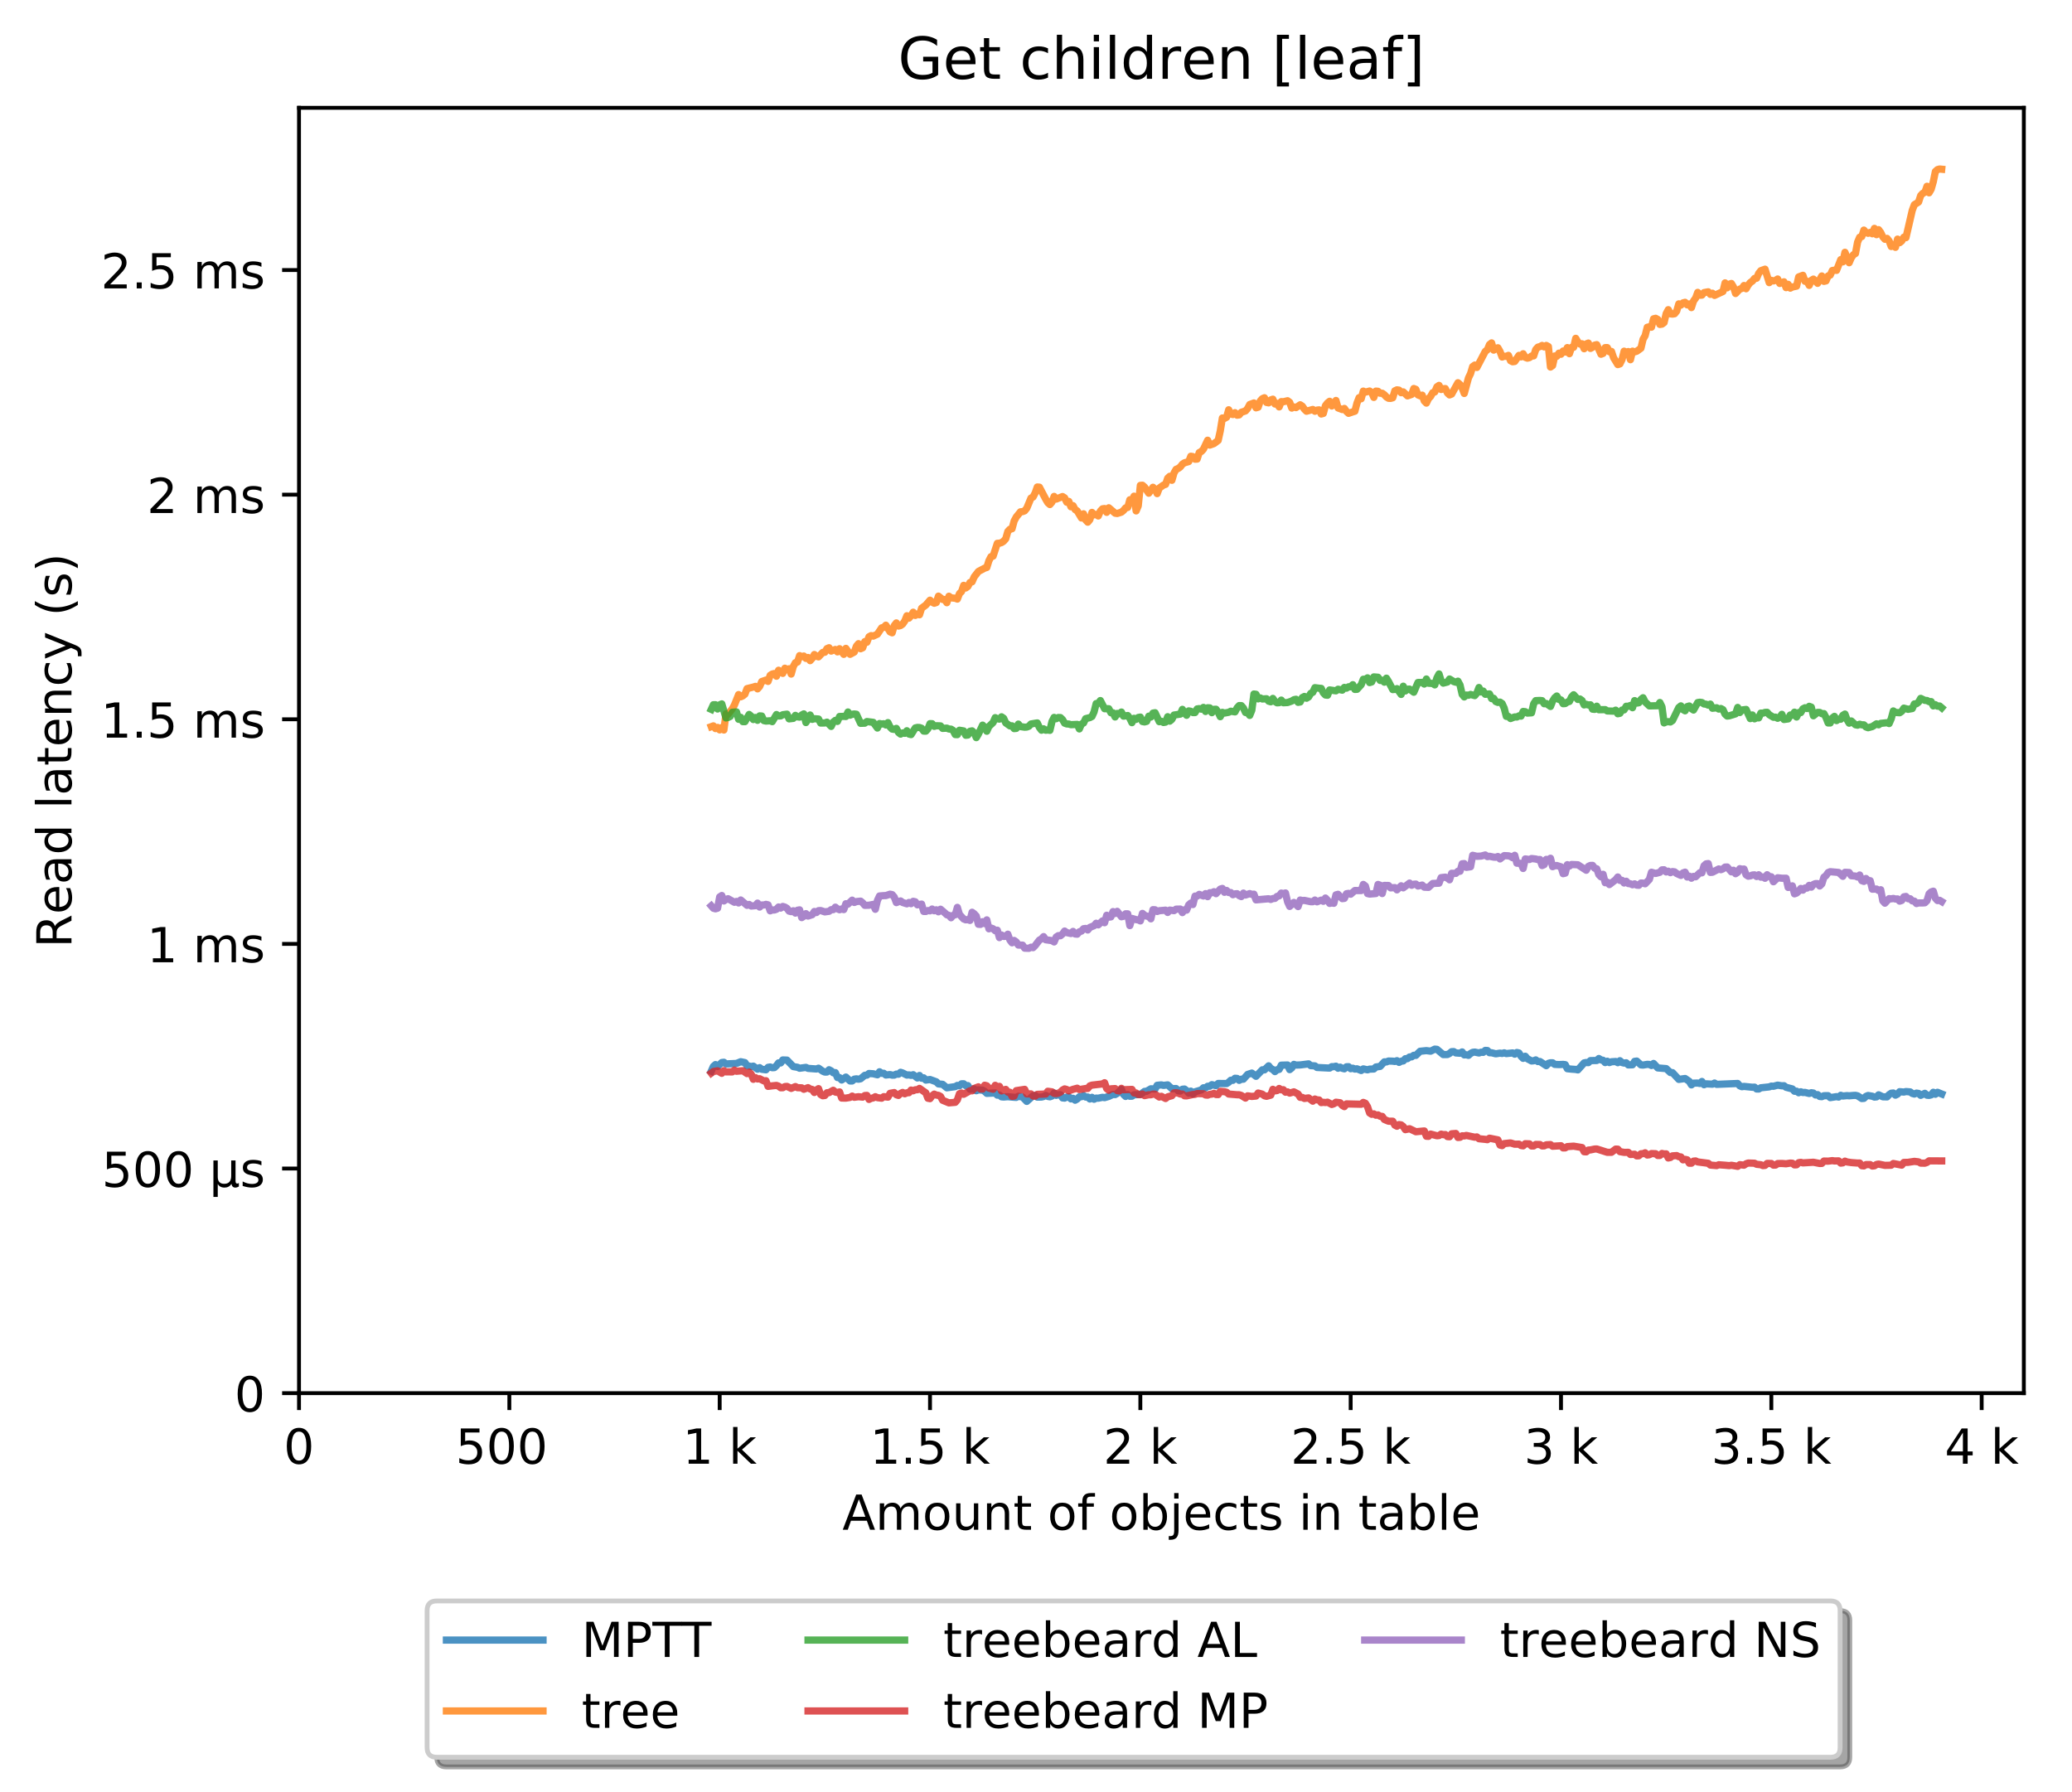 <?xml version="1.0" encoding="utf-8" standalone="no"?>
<!DOCTYPE svg PUBLIC "-//W3C//DTD SVG 1.1//EN"
  "http://www.w3.org/Graphics/SVG/1.1/DTD/svg11.dtd">
<!-- Created with matplotlib (http://matplotlib.org/) -->
<svg height="371pt" version="1.1" viewBox="0 0 429 371" width="429pt" xmlns="http://www.w3.org/2000/svg" xmlns:xlink="http://www.w3.org/1999/xlink">
 <defs>
  <style type="text/css">
*{stroke-linecap:butt;stroke-linejoin:round;}
  </style>
 </defs>
 <g id="figure_1">
  <g id="patch_1">
   <path d="M 0 371.002 
L 429.729 371.002 
L 429.729 0 
L 0 0 
z
" style="fill:#ffffff;"/>
  </g>
  <g id="axes_1">
   <g id="patch_2">
    <path d="M 61.909 288.43 
L 419.029 288.43 
L 419.029 22.318 
L 61.909 22.318 
z
" style="fill:#ffffff;"/>
   </g>
   <g id="matplotlib.axis_1">
    <g id="xtick_1">
     <g id="line2d_1">
      <defs>
       <path d="M 0 0 
L 0 3.5 
" id="m3dadacd71a" style="stroke:#000000;stroke-width:0.8;"/>
      </defs>
      <g>
       <use style="stroke:#000000;stroke-width:0.8;" x="61.909" xlink:href="#m3dadacd71a" y="288.43"/>
      </g>
     </g>
     <g id="text_1">
      <!-- 0 -->
      <defs>
       <path d="M 31.781 66.406 
Q 24.172 66.406 20.328 58.906 
Q 16.5 51.422 16.5 36.375 
Q 16.5 21.391 20.328 13.891 
Q 24.172 6.391 31.781 6.391 
Q 39.453 6.391 43.281 13.891 
Q 47.125 21.391 47.125 36.375 
Q 47.125 51.422 43.281 58.906 
Q 39.453 66.406 31.781 66.406 
z
M 31.781 74.219 
Q 44.047 74.219 50.516 64.516 
Q 56.984 54.828 56.984 36.375 
Q 56.984 17.969 50.516 8.266 
Q 44.047 -1.422 31.781 -1.422 
Q 19.531 -1.422 13.062 8.266 
Q 6.594 17.969 6.594 36.375 
Q 6.594 54.828 13.062 64.516 
Q 19.531 74.219 31.781 74.219 
z
" id="DejaVuSans-30"/>
      </defs>
      <g transform="translate(58.728 303.029)scale(0.1 -0.1)">
       <use xlink:href="#DejaVuSans-30"/>
      </g>
     </g>
    </g>
    <g id="xtick_2">
     <g id="line2d_2">
      <g>
       <use style="stroke:#000000;stroke-width:0.8;" x="105.458" xlink:href="#m3dadacd71a" y="288.43"/>
      </g>
     </g>
     <g id="text_2">
      <!-- 500  -->
      <defs>
       <path d="M 10.797 72.906 
L 49.516 72.906 
L 49.516 64.594 
L 19.828 64.594 
L 19.828 46.734 
Q 21.969 47.469 24.109 47.828 
Q 26.266 48.188 28.422 48.188 
Q 40.625 48.188 47.75 41.5 
Q 54.891 34.812 54.891 23.391 
Q 54.891 11.625 47.562 5.094 
Q 40.234 -1.422 26.906 -1.422 
Q 22.312 -1.422 17.547 -0.641 
Q 12.797 0.141 7.719 1.703 
L 7.719 11.625 
Q 12.109 9.234 16.797 8.062 
Q 21.484 6.891 26.703 6.891 
Q 35.156 6.891 40.078 11.328 
Q 45.016 15.766 45.016 23.391 
Q 45.016 31 40.078 35.438 
Q 35.156 39.891 26.703 39.891 
Q 22.75 39.891 18.812 39.016 
Q 14.891 38.141 10.797 36.281 
z
" id="DejaVuSans-35"/>
       <path id="DejaVuSans-20"/>
      </defs>
      <g transform="translate(94.325 303.029)scale(0.1 -0.1)">
       <use xlink:href="#DejaVuSans-35"/>
       <use x="63.623" xlink:href="#DejaVuSans-30"/>
       <use x="127.246" xlink:href="#DejaVuSans-30"/>
       <use x="190.869" xlink:href="#DejaVuSans-20"/>
      </g>
     </g>
    </g>
    <g id="xtick_3">
     <g id="line2d_3">
      <g>
       <use style="stroke:#000000;stroke-width:0.8;" x="149.007" xlink:href="#m3dadacd71a" y="288.43"/>
      </g>
     </g>
     <g id="text_3">
      <!-- 1 k -->
      <defs>
       <path d="M 12.406 8.297 
L 28.516 8.297 
L 28.516 63.922 
L 10.984 60.406 
L 10.984 69.391 
L 28.422 72.906 
L 38.281 72.906 
L 38.281 8.297 
L 54.391 8.297 
L 54.391 0 
L 12.406 0 
z
" id="DejaVuSans-31"/>
       <path d="M 9.078 75.984 
L 18.109 75.984 
L 18.109 31.109 
L 44.922 54.688 
L 56.391 54.688 
L 27.391 29.109 
L 57.625 0 
L 45.906 0 
L 18.109 26.703 
L 18.109 0 
L 9.078 0 
z
" id="DejaVuSans-6b"/>
      </defs>
      <g transform="translate(141.341 303.029)scale(0.1 -0.1)">
       <use xlink:href="#DejaVuSans-31"/>
       <use x="63.623" xlink:href="#DejaVuSans-20"/>
       <use x="95.41" xlink:href="#DejaVuSans-6b"/>
      </g>
     </g>
    </g>
    <g id="xtick_4">
     <g id="line2d_4">
      <g>
       <use style="stroke:#000000;stroke-width:0.8;" x="192.555" xlink:href="#m3dadacd71a" y="288.43"/>
      </g>
     </g>
     <g id="text_4">
      <!-- 1.5 k -->
      <defs>
       <path d="M 10.688 12.406 
L 21 12.406 
L 21 0 
L 10.688 0 
z
" id="DejaVuSans-2e"/>
      </defs>
      <g transform="translate(180.119 303.029)scale(0.1 -0.1)">
       <use xlink:href="#DejaVuSans-31"/>
       <use x="63.623" xlink:href="#DejaVuSans-2e"/>
       <use x="95.41" xlink:href="#DejaVuSans-35"/>
       <use x="159.033" xlink:href="#DejaVuSans-20"/>
       <use x="190.82" xlink:href="#DejaVuSans-6b"/>
      </g>
     </g>
    </g>
    <g id="xtick_5">
     <g id="line2d_5">
      <g>
       <use style="stroke:#000000;stroke-width:0.8;" x="236.104" xlink:href="#m3dadacd71a" y="288.43"/>
      </g>
     </g>
     <g id="text_5">
      <!-- 2 k -->
      <defs>
       <path d="M 19.188 8.297 
L 53.609 8.297 
L 53.609 0 
L 7.328 0 
L 7.328 8.297 
Q 12.938 14.109 22.625 23.891 
Q 32.328 33.688 34.812 36.531 
Q 39.547 41.844 41.422 45.531 
Q 43.312 49.219 43.312 52.781 
Q 43.312 58.594 39.234 62.25 
Q 35.156 65.922 28.609 65.922 
Q 23.969 65.922 18.812 64.312 
Q 13.672 62.703 7.812 59.422 
L 7.812 69.391 
Q 13.766 71.781 18.938 73 
Q 24.125 74.219 28.422 74.219 
Q 39.75 74.219 46.484 68.547 
Q 53.219 62.891 53.219 53.422 
Q 53.219 48.922 51.531 44.891 
Q 49.859 40.875 45.406 35.406 
Q 44.188 33.984 37.641 27.219 
Q 31.109 20.453 19.188 8.297 
z
" id="DejaVuSans-32"/>
      </defs>
      <g transform="translate(228.438 303.029)scale(0.1 -0.1)">
       <use xlink:href="#DejaVuSans-32"/>
       <use x="63.623" xlink:href="#DejaVuSans-20"/>
       <use x="95.41" xlink:href="#DejaVuSans-6b"/>
      </g>
     </g>
    </g>
    <g id="xtick_6">
     <g id="line2d_6">
      <g>
       <use style="stroke:#000000;stroke-width:0.8;" x="279.652" xlink:href="#m3dadacd71a" y="288.43"/>
      </g>
     </g>
     <g id="text_6">
      <!-- 2.5 k -->
      <g transform="translate(267.216 303.029)scale(0.1 -0.1)">
       <use xlink:href="#DejaVuSans-32"/>
       <use x="63.623" xlink:href="#DejaVuSans-2e"/>
       <use x="95.41" xlink:href="#DejaVuSans-35"/>
       <use x="159.033" xlink:href="#DejaVuSans-20"/>
       <use x="190.82" xlink:href="#DejaVuSans-6b"/>
      </g>
     </g>
    </g>
    <g id="xtick_7">
     <g id="line2d_7">
      <g>
       <use style="stroke:#000000;stroke-width:0.8;" x="323.201" xlink:href="#m3dadacd71a" y="288.43"/>
      </g>
     </g>
     <g id="text_7">
      <!-- 3 k -->
      <defs>
       <path d="M 40.578 39.312 
Q 47.656 37.797 51.625 33 
Q 55.609 28.219 55.609 21.188 
Q 55.609 10.406 48.188 4.484 
Q 40.766 -1.422 27.094 -1.422 
Q 22.516 -1.422 17.656 -0.516 
Q 12.797 0.391 7.625 2.203 
L 7.625 11.719 
Q 11.719 9.328 16.594 8.109 
Q 21.484 6.891 26.812 6.891 
Q 36.078 6.891 40.938 10.547 
Q 45.797 14.203 45.797 21.188 
Q 45.797 27.641 41.281 31.266 
Q 36.766 34.906 28.719 34.906 
L 20.219 34.906 
L 20.219 43.016 
L 29.109 43.016 
Q 36.375 43.016 40.234 45.922 
Q 44.094 48.828 44.094 54.297 
Q 44.094 59.906 40.109 62.906 
Q 36.141 65.922 28.719 65.922 
Q 24.656 65.922 20.016 65.031 
Q 15.375 64.156 9.812 62.312 
L 9.812 71.094 
Q 15.438 72.656 20.344 73.438 
Q 25.25 74.219 29.594 74.219 
Q 40.828 74.219 47.359 69.109 
Q 53.906 64.016 53.906 55.328 
Q 53.906 49.266 50.438 45.094 
Q 46.969 40.922 40.578 39.312 
z
" id="DejaVuSans-33"/>
      </defs>
      <g transform="translate(315.535 303.029)scale(0.1 -0.1)">
       <use xlink:href="#DejaVuSans-33"/>
       <use x="63.623" xlink:href="#DejaVuSans-20"/>
       <use x="95.41" xlink:href="#DejaVuSans-6b"/>
      </g>
     </g>
    </g>
    <g id="xtick_8">
     <g id="line2d_8">
      <g>
       <use style="stroke:#000000;stroke-width:0.8;" x="366.749" xlink:href="#m3dadacd71a" y="288.43"/>
      </g>
     </g>
     <g id="text_8">
      <!-- 3.5 k -->
      <g transform="translate(354.313 303.029)scale(0.1 -0.1)">
       <use xlink:href="#DejaVuSans-33"/>
       <use x="63.623" xlink:href="#DejaVuSans-2e"/>
       <use x="95.41" xlink:href="#DejaVuSans-35"/>
       <use x="159.033" xlink:href="#DejaVuSans-20"/>
       <use x="190.82" xlink:href="#DejaVuSans-6b"/>
      </g>
     </g>
    </g>
    <g id="xtick_9">
     <g id="line2d_9">
      <g>
       <use style="stroke:#000000;stroke-width:0.8;" x="410.298" xlink:href="#m3dadacd71a" y="288.43"/>
      </g>
     </g>
     <g id="text_9">
      <!-- 4 k -->
      <defs>
       <path d="M 37.797 64.312 
L 12.891 25.391 
L 37.797 25.391 
z
M 35.203 72.906 
L 47.609 72.906 
L 47.609 25.391 
L 58.016 25.391 
L 58.016 17.188 
L 47.609 17.188 
L 47.609 0 
L 37.797 0 
L 37.797 17.188 
L 4.891 17.188 
L 4.891 26.703 
z
" id="DejaVuSans-34"/>
      </defs>
      <g transform="translate(402.632 303.029)scale(0.1 -0.1)">
       <use xlink:href="#DejaVuSans-34"/>
       <use x="63.623" xlink:href="#DejaVuSans-20"/>
       <use x="95.41" xlink:href="#DejaVuSans-6b"/>
      </g>
     </g>
    </g>
    <g id="text_10">
     <!-- Amount of objects in table -->
     <defs>
      <path d="M 34.188 63.188 
L 20.797 26.906 
L 47.609 26.906 
z
M 28.609 72.906 
L 39.797 72.906 
L 67.578 0 
L 57.328 0 
L 50.688 18.703 
L 17.828 18.703 
L 11.188 0 
L 0.781 0 
z
" id="DejaVuSans-41"/>
      <path d="M 52 44.188 
Q 55.375 50.25 60.062 53.125 
Q 64.75 56 71.094 56 
Q 79.641 56 84.281 50.016 
Q 88.922 44.047 88.922 33.016 
L 88.922 0 
L 79.891 0 
L 79.891 32.719 
Q 79.891 40.578 77.094 44.375 
Q 74.312 48.188 68.609 48.188 
Q 61.625 48.188 57.562 43.547 
Q 53.516 38.922 53.516 30.906 
L 53.516 0 
L 44.484 0 
L 44.484 32.719 
Q 44.484 40.625 41.703 44.406 
Q 38.922 48.188 33.109 48.188 
Q 26.219 48.188 22.156 43.531 
Q 18.109 38.875 18.109 30.906 
L 18.109 0 
L 9.078 0 
L 9.078 54.688 
L 18.109 54.688 
L 18.109 46.188 
Q 21.188 51.219 25.484 53.609 
Q 29.781 56 35.688 56 
Q 41.656 56 45.828 52.969 
Q 50 49.953 52 44.188 
z
" id="DejaVuSans-6d"/>
      <path d="M 30.609 48.391 
Q 23.391 48.391 19.188 42.75 
Q 14.984 37.109 14.984 27.297 
Q 14.984 17.484 19.156 11.844 
Q 23.344 6.203 30.609 6.203 
Q 37.797 6.203 41.984 11.859 
Q 46.188 17.531 46.188 27.297 
Q 46.188 37.016 41.984 42.703 
Q 37.797 48.391 30.609 48.391 
z
M 30.609 56 
Q 42.328 56 49.016 48.375 
Q 55.719 40.766 55.719 27.297 
Q 55.719 13.875 49.016 6.219 
Q 42.328 -1.422 30.609 -1.422 
Q 18.844 -1.422 12.172 6.219 
Q 5.516 13.875 5.516 27.297 
Q 5.516 40.766 12.172 48.375 
Q 18.844 56 30.609 56 
z
" id="DejaVuSans-6f"/>
      <path d="M 8.5 21.578 
L 8.5 54.688 
L 17.484 54.688 
L 17.484 21.922 
Q 17.484 14.156 20.5 10.266 
Q 23.531 6.391 29.594 6.391 
Q 36.859 6.391 41.078 11.031 
Q 45.312 15.672 45.312 23.688 
L 45.312 54.688 
L 54.297 54.688 
L 54.297 0 
L 45.312 0 
L 45.312 8.406 
Q 42.047 3.422 37.719 1 
Q 33.406 -1.422 27.688 -1.422 
Q 18.266 -1.422 13.375 4.438 
Q 8.5 10.297 8.5 21.578 
z
M 31.109 56 
z
" id="DejaVuSans-75"/>
      <path d="M 54.891 33.016 
L 54.891 0 
L 45.906 0 
L 45.906 32.719 
Q 45.906 40.484 42.875 44.328 
Q 39.844 48.188 33.797 48.188 
Q 26.516 48.188 22.312 43.547 
Q 18.109 38.922 18.109 30.906 
L 18.109 0 
L 9.078 0 
L 9.078 54.688 
L 18.109 54.688 
L 18.109 46.188 
Q 21.344 51.125 25.703 53.562 
Q 30.078 56 35.797 56 
Q 45.219 56 50.047 50.172 
Q 54.891 44.344 54.891 33.016 
z
" id="DejaVuSans-6e"/>
      <path d="M 18.312 70.219 
L 18.312 54.688 
L 36.812 54.688 
L 36.812 47.703 
L 18.312 47.703 
L 18.312 18.016 
Q 18.312 11.328 20.141 9.422 
Q 21.969 7.516 27.594 7.516 
L 36.812 7.516 
L 36.812 0 
L 27.594 0 
Q 17.188 0 13.234 3.875 
Q 9.281 7.766 9.281 18.016 
L 9.281 47.703 
L 2.688 47.703 
L 2.688 54.688 
L 9.281 54.688 
L 9.281 70.219 
z
" id="DejaVuSans-74"/>
      <path d="M 37.109 75.984 
L 37.109 68.5 
L 28.516 68.5 
Q 23.688 68.5 21.797 66.547 
Q 19.922 64.594 19.922 59.516 
L 19.922 54.688 
L 34.719 54.688 
L 34.719 47.703 
L 19.922 47.703 
L 19.922 0 
L 10.891 0 
L 10.891 47.703 
L 2.297 47.703 
L 2.297 54.688 
L 10.891 54.688 
L 10.891 58.5 
Q 10.891 67.625 15.141 71.797 
Q 19.391 75.984 28.609 75.984 
z
" id="DejaVuSans-66"/>
      <path d="M 48.688 27.297 
Q 48.688 37.203 44.609 42.844 
Q 40.531 48.484 33.406 48.484 
Q 26.266 48.484 22.188 42.844 
Q 18.109 37.203 18.109 27.297 
Q 18.109 17.391 22.188 11.75 
Q 26.266 6.109 33.406 6.109 
Q 40.531 6.109 44.609 11.75 
Q 48.688 17.391 48.688 27.297 
z
M 18.109 46.391 
Q 20.953 51.266 25.266 53.625 
Q 29.594 56 35.594 56 
Q 45.562 56 51.781 48.094 
Q 58.016 40.188 58.016 27.297 
Q 58.016 14.406 51.781 6.484 
Q 45.562 -1.422 35.594 -1.422 
Q 29.594 -1.422 25.266 0.953 
Q 20.953 3.328 18.109 8.203 
L 18.109 0 
L 9.078 0 
L 9.078 75.984 
L 18.109 75.984 
z
" id="DejaVuSans-62"/>
      <path d="M 9.422 54.688 
L 18.406 54.688 
L 18.406 -0.984 
Q 18.406 -11.422 14.422 -16.109 
Q 10.453 -20.797 1.609 -20.797 
L -1.812 -20.797 
L -1.812 -13.188 
L 0.594 -13.188 
Q 5.719 -13.188 7.562 -10.812 
Q 9.422 -8.453 9.422 -0.984 
z
M 9.422 75.984 
L 18.406 75.984 
L 18.406 64.594 
L 9.422 64.594 
z
" id="DejaVuSans-6a"/>
      <path d="M 56.203 29.594 
L 56.203 25.203 
L 14.891 25.203 
Q 15.484 15.922 20.484 11.062 
Q 25.484 6.203 34.422 6.203 
Q 39.594 6.203 44.453 7.469 
Q 49.312 8.734 54.109 11.281 
L 54.109 2.781 
Q 49.266 0.734 44.188 -0.344 
Q 39.109 -1.422 33.891 -1.422 
Q 20.797 -1.422 13.156 6.188 
Q 5.516 13.812 5.516 26.812 
Q 5.516 40.234 12.766 48.109 
Q 20.016 56 32.328 56 
Q 43.359 56 49.781 48.891 
Q 56.203 41.797 56.203 29.594 
z
M 47.219 32.234 
Q 47.125 39.594 43.094 43.984 
Q 39.062 48.391 32.422 48.391 
Q 24.906 48.391 20.391 44.141 
Q 15.875 39.891 15.188 32.172 
z
" id="DejaVuSans-65"/>
      <path d="M 48.781 52.594 
L 48.781 44.188 
Q 44.969 46.297 41.141 47.344 
Q 37.312 48.391 33.406 48.391 
Q 24.656 48.391 19.812 42.844 
Q 14.984 37.312 14.984 27.297 
Q 14.984 17.281 19.812 11.734 
Q 24.656 6.203 33.406 6.203 
Q 37.312 6.203 41.141 7.25 
Q 44.969 8.297 48.781 10.406 
L 48.781 2.094 
Q 45.016 0.344 40.984 -0.531 
Q 36.969 -1.422 32.422 -1.422 
Q 20.062 -1.422 12.781 6.344 
Q 5.516 14.109 5.516 27.297 
Q 5.516 40.672 12.859 48.328 
Q 20.219 56 33.016 56 
Q 37.156 56 41.109 55.141 
Q 45.062 54.297 48.781 52.594 
z
" id="DejaVuSans-63"/>
      <path d="M 44.281 53.078 
L 44.281 44.578 
Q 40.484 46.531 36.375 47.5 
Q 32.281 48.484 27.875 48.484 
Q 21.188 48.484 17.844 46.438 
Q 14.5 44.391 14.5 40.281 
Q 14.5 37.156 16.891 35.375 
Q 19.281 33.594 26.516 31.984 
L 29.594 31.297 
Q 39.156 29.25 43.188 25.516 
Q 47.219 21.781 47.219 15.094 
Q 47.219 7.469 41.188 3.016 
Q 35.156 -1.422 24.609 -1.422 
Q 20.219 -1.422 15.453 -0.562 
Q 10.688 0.297 5.422 2 
L 5.422 11.281 
Q 10.406 8.688 15.234 7.391 
Q 20.062 6.109 24.812 6.109 
Q 31.156 6.109 34.562 8.281 
Q 37.984 10.453 37.984 14.406 
Q 37.984 18.062 35.516 20.016 
Q 33.062 21.969 24.703 23.781 
L 21.578 24.516 
Q 13.234 26.266 9.516 29.906 
Q 5.812 33.547 5.812 39.891 
Q 5.812 47.609 11.281 51.797 
Q 16.75 56 26.812 56 
Q 31.781 56 36.172 55.266 
Q 40.578 54.547 44.281 53.078 
z
" id="DejaVuSans-73"/>
      <path d="M 9.422 54.688 
L 18.406 54.688 
L 18.406 0 
L 9.422 0 
z
M 9.422 75.984 
L 18.406 75.984 
L 18.406 64.594 
L 9.422 64.594 
z
" id="DejaVuSans-69"/>
      <path d="M 34.281 27.484 
Q 23.391 27.484 19.188 25 
Q 14.984 22.516 14.984 16.5 
Q 14.984 11.719 18.141 8.906 
Q 21.297 6.109 26.703 6.109 
Q 34.188 6.109 38.703 11.406 
Q 43.219 16.703 43.219 25.484 
L 43.219 27.484 
z
M 52.203 31.203 
L 52.203 0 
L 43.219 0 
L 43.219 8.297 
Q 40.141 3.328 35.547 0.953 
Q 30.953 -1.422 24.312 -1.422 
Q 15.922 -1.422 10.953 3.297 
Q 6 8.016 6 15.922 
Q 6 25.141 12.172 29.828 
Q 18.359 34.516 30.609 34.516 
L 43.219 34.516 
L 43.219 35.406 
Q 43.219 41.609 39.141 45 
Q 35.062 48.391 27.688 48.391 
Q 23 48.391 18.547 47.266 
Q 14.109 46.141 10.016 43.891 
L 10.016 52.203 
Q 14.938 54.109 19.578 55.047 
Q 24.219 56 28.609 56 
Q 40.484 56 46.344 49.844 
Q 52.203 43.703 52.203 31.203 
z
" id="DejaVuSans-61"/>
      <path d="M 9.422 75.984 
L 18.406 75.984 
L 18.406 0 
L 9.422 0 
z
" id="DejaVuSans-6c"/>
     </defs>
     <g transform="translate(174.411 316.707)scale(0.1 -0.1)">
      <use xlink:href="#DejaVuSans-41"/>
      <use x="68.408" xlink:href="#DejaVuSans-6d"/>
      <use x="165.82" xlink:href="#DejaVuSans-6f"/>
      <use x="227.002" xlink:href="#DejaVuSans-75"/>
      <use x="290.381" xlink:href="#DejaVuSans-6e"/>
      <use x="353.76" xlink:href="#DejaVuSans-74"/>
      <use x="392.969" xlink:href="#DejaVuSans-20"/>
      <use x="424.756" xlink:href="#DejaVuSans-6f"/>
      <use x="485.938" xlink:href="#DejaVuSans-66"/>
      <use x="521.143" xlink:href="#DejaVuSans-20"/>
      <use x="552.93" xlink:href="#DejaVuSans-6f"/>
      <use x="614.111" xlink:href="#DejaVuSans-62"/>
      <use x="677.588" xlink:href="#DejaVuSans-6a"/>
      <use x="705.371" xlink:href="#DejaVuSans-65"/>
      <use x="766.895" xlink:href="#DejaVuSans-63"/>
      <use x="821.875" xlink:href="#DejaVuSans-74"/>
      <use x="861.084" xlink:href="#DejaVuSans-73"/>
      <use x="913.184" xlink:href="#DejaVuSans-20"/>
      <use x="944.971" xlink:href="#DejaVuSans-69"/>
      <use x="972.754" xlink:href="#DejaVuSans-6e"/>
      <use x="1036.133" xlink:href="#DejaVuSans-20"/>
      <use x="1067.92" xlink:href="#DejaVuSans-74"/>
      <use x="1107.129" xlink:href="#DejaVuSans-61"/>
      <use x="1168.408" xlink:href="#DejaVuSans-62"/>
      <use x="1231.885" xlink:href="#DejaVuSans-6c"/>
      <use x="1259.668" xlink:href="#DejaVuSans-65"/>
     </g>
    </g>
   </g>
   <g id="matplotlib.axis_2">
    <g id="ytick_1">
     <g id="line2d_10">
      <defs>
       <path d="M 0 0 
L -3.5 0 
" id="mb586a154ca" style="stroke:#000000;stroke-width:0.8;"/>
      </defs>
      <g>
       <use style="stroke:#000000;stroke-width:0.8;" x="61.909" xlink:href="#mb586a154ca" y="288.43"/>
      </g>
     </g>
     <g id="text_11">
      <!-- 0 -->
      <g transform="translate(48.547 292.229)scale(0.1 -0.1)">
       <use xlink:href="#DejaVuSans-30"/>
      </g>
     </g>
    </g>
    <g id="ytick_2">
     <g id="line2d_11">
      <g>
       <use style="stroke:#000000;stroke-width:0.8;" x="61.909" xlink:href="#mb586a154ca" y="241.926"/>
      </g>
     </g>
     <g id="text_12">
      <!-- 500 µs -->
      <defs>
       <path d="M 8.5 -20.797 
L 8.5 54.688 
L 17.484 54.688 
L 17.484 20.703 
Q 17.484 13.625 20.844 10 
Q 24.219 6.391 30.812 6.391 
Q 38.031 6.391 41.672 10.484 
Q 45.312 14.594 45.312 22.797 
L 45.312 54.688 
L 54.297 54.688 
L 54.297 12.594 
Q 54.297 9.672 55.141 8.281 
Q 56 6.891 57.812 6.891 
Q 58.25 6.891 59.031 7.156 
Q 59.812 7.422 61.188 8.016 
L 61.188 0.781 
Q 59.188 -0.344 57.391 -0.875 
Q 55.609 -1.422 53.906 -1.422 
Q 50.531 -1.422 48.531 0.484 
Q 46.531 2.391 45.797 6.297 
Q 43.359 2.438 39.812 0.5 
Q 36.281 -1.422 31.5 -1.422 
Q 26.516 -1.422 23.016 0.484 
Q 19.531 2.391 17.484 6.203 
L 17.484 -20.797 
z
" id="DejaVuSans-b5"/>
      </defs>
      <g transform="translate(21.072 245.725)scale(0.1 -0.1)">
       <use xlink:href="#DejaVuSans-35"/>
       <use x="63.623" xlink:href="#DejaVuSans-30"/>
       <use x="127.246" xlink:href="#DejaVuSans-30"/>
       <use x="190.869" xlink:href="#DejaVuSans-20"/>
       <use x="222.656" xlink:href="#DejaVuSans-b5"/>
       <use x="286.279" xlink:href="#DejaVuSans-73"/>
      </g>
     </g>
    </g>
    <g id="ytick_3">
     <g id="line2d_12">
      <g>
       <use style="stroke:#000000;stroke-width:0.8;" x="61.909" xlink:href="#mb586a154ca" y="195.422"/>
      </g>
     </g>
     <g id="text_13">
      <!-- 1 ms -->
      <g transform="translate(30.419 199.221)scale(0.1 -0.1)">
       <use xlink:href="#DejaVuSans-31"/>
       <use x="63.623" xlink:href="#DejaVuSans-20"/>
       <use x="95.41" xlink:href="#DejaVuSans-6d"/>
       <use x="192.822" xlink:href="#DejaVuSans-73"/>
      </g>
     </g>
    </g>
    <g id="ytick_4">
     <g id="line2d_13">
      <g>
       <use style="stroke:#000000;stroke-width:0.8;" x="61.909" xlink:href="#mb586a154ca" y="148.917"/>
      </g>
     </g>
     <g id="text_14">
      <!-- 1.5 ms -->
      <g transform="translate(20.878 152.716)scale(0.1 -0.1)">
       <use xlink:href="#DejaVuSans-31"/>
       <use x="63.623" xlink:href="#DejaVuSans-2e"/>
       <use x="95.41" xlink:href="#DejaVuSans-35"/>
       <use x="159.033" xlink:href="#DejaVuSans-20"/>
       <use x="190.82" xlink:href="#DejaVuSans-6d"/>
       <use x="288.232" xlink:href="#DejaVuSans-73"/>
      </g>
     </g>
    </g>
    <g id="ytick_5">
     <g id="line2d_14">
      <g>
       <use style="stroke:#000000;stroke-width:0.8;" x="61.909" xlink:href="#mb586a154ca" y="102.413"/>
      </g>
     </g>
     <g id="text_15">
      <!-- 2 ms -->
      <g transform="translate(30.419 106.212)scale(0.1 -0.1)">
       <use xlink:href="#DejaVuSans-32"/>
       <use x="63.623" xlink:href="#DejaVuSans-20"/>
       <use x="95.41" xlink:href="#DejaVuSans-6d"/>
       <use x="192.822" xlink:href="#DejaVuSans-73"/>
      </g>
     </g>
    </g>
    <g id="ytick_6">
     <g id="line2d_15">
      <g>
       <use style="stroke:#000000;stroke-width:0.8;" x="61.909" xlink:href="#mb586a154ca" y="55.909"/>
      </g>
     </g>
     <g id="text_16">
      <!-- 2.5 ms -->
      <g transform="translate(20.878 59.708)scale(0.1 -0.1)">
       <use xlink:href="#DejaVuSans-32"/>
       <use x="63.623" xlink:href="#DejaVuSans-2e"/>
       <use x="95.41" xlink:href="#DejaVuSans-35"/>
       <use x="159.033" xlink:href="#DejaVuSans-20"/>
       <use x="190.82" xlink:href="#DejaVuSans-6d"/>
       <use x="288.232" xlink:href="#DejaVuSans-73"/>
      </g>
     </g>
    </g>
    <g id="text_17">
     <!-- Read latency (s) -->
     <defs>
      <path d="M 44.391 34.188 
Q 47.562 33.109 50.562 29.594 
Q 53.562 26.078 56.594 19.922 
L 66.609 0 
L 56 0 
L 46.688 18.703 
Q 43.062 26.031 39.672 28.422 
Q 36.281 30.812 30.422 30.812 
L 19.672 30.812 
L 19.672 0 
L 9.812 0 
L 9.812 72.906 
L 32.078 72.906 
Q 44.578 72.906 50.734 67.672 
Q 56.891 62.453 56.891 51.906 
Q 56.891 45.016 53.688 40.469 
Q 50.484 35.938 44.391 34.188 
z
M 19.672 64.797 
L 19.672 38.922 
L 32.078 38.922 
Q 39.203 38.922 42.844 42.219 
Q 46.484 45.516 46.484 51.906 
Q 46.484 58.297 42.844 61.547 
Q 39.203 64.797 32.078 64.797 
z
" id="DejaVuSans-52"/>
      <path d="M 45.406 46.391 
L 45.406 75.984 
L 54.391 75.984 
L 54.391 0 
L 45.406 0 
L 45.406 8.203 
Q 42.578 3.328 38.25 0.953 
Q 33.938 -1.422 27.875 -1.422 
Q 17.969 -1.422 11.734 6.484 
Q 5.516 14.406 5.516 27.297 
Q 5.516 40.188 11.734 48.094 
Q 17.969 56 27.875 56 
Q 33.938 56 38.25 53.625 
Q 42.578 51.266 45.406 46.391 
z
M 14.797 27.297 
Q 14.797 17.391 18.875 11.75 
Q 22.953 6.109 30.078 6.109 
Q 37.203 6.109 41.297 11.75 
Q 45.406 17.391 45.406 27.297 
Q 45.406 37.203 41.297 42.844 
Q 37.203 48.484 30.078 48.484 
Q 22.953 48.484 18.875 42.844 
Q 14.797 37.203 14.797 27.297 
z
" id="DejaVuSans-64"/>
      <path d="M 32.172 -5.078 
Q 28.375 -14.844 24.75 -17.812 
Q 21.141 -20.797 15.094 -20.797 
L 7.906 -20.797 
L 7.906 -13.281 
L 13.188 -13.281 
Q 16.891 -13.281 18.938 -11.516 
Q 21 -9.766 23.484 -3.219 
L 25.094 0.875 
L 2.984 54.688 
L 12.5 54.688 
L 29.594 11.922 
L 46.688 54.688 
L 56.203 54.688 
z
" id="DejaVuSans-79"/>
      <path d="M 31 75.875 
Q 24.469 64.656 21.281 53.656 
Q 18.109 42.672 18.109 31.391 
Q 18.109 20.125 21.312 9.062 
Q 24.516 -2 31 -13.188 
L 23.188 -13.188 
Q 15.875 -1.703 12.234 9.375 
Q 8.594 20.453 8.594 31.391 
Q 8.594 42.281 12.203 53.312 
Q 15.828 64.359 23.188 75.875 
z
" id="DejaVuSans-28"/>
      <path d="M 8.016 75.875 
L 15.828 75.875 
Q 23.141 64.359 26.781 53.312 
Q 30.422 42.281 30.422 31.391 
Q 30.422 20.453 26.781 9.375 
Q 23.141 -1.703 15.828 -13.188 
L 8.016 -13.188 
Q 14.5 -2 17.703 9.062 
Q 20.906 20.125 20.906 31.391 
Q 20.906 42.672 17.703 53.656 
Q 14.5 64.656 8.016 75.875 
z
" id="DejaVuSans-29"/>
     </defs>
     <g transform="translate(14.798 196.212)rotate(-90)scale(0.1 -0.1)">
      <use xlink:href="#DejaVuSans-52"/>
      <use x="69.42" xlink:href="#DejaVuSans-65"/>
      <use x="130.943" xlink:href="#DejaVuSans-61"/>
      <use x="192.223" xlink:href="#DejaVuSans-64"/>
      <use x="255.699" xlink:href="#DejaVuSans-20"/>
      <use x="287.486" xlink:href="#DejaVuSans-6c"/>
      <use x="315.27" xlink:href="#DejaVuSans-61"/>
      <use x="376.549" xlink:href="#DejaVuSans-74"/>
      <use x="415.758" xlink:href="#DejaVuSans-65"/>
      <use x="477.281" xlink:href="#DejaVuSans-6e"/>
      <use x="540.66" xlink:href="#DejaVuSans-63"/>
      <use x="595.641" xlink:href="#DejaVuSans-79"/>
      <use x="654.82" xlink:href="#DejaVuSans-20"/>
      <use x="686.607" xlink:href="#DejaVuSans-28"/>
      <use x="725.621" xlink:href="#DejaVuSans-73"/>
      <use x="777.721" xlink:href="#DejaVuSans-29"/>
     </g>
    </g>
   </g>
   <g id="line2d_16">
    <path clip-path="url(#p5284cb8c57)" d="M 147.265 221.766 
L 147.7 220.782 
L 148.136 220.4 
L 148.571 220.801 
L 149.442 219.977 
L 149.877 219.923 
L 150.313 220.262 
L 152.49 220.164 
L 153.361 219.808 
L 154.232 219.989 
L 154.668 220.631 
L 155.539 220.806 
L 155.974 220.724 
L 156.845 221.35 
L 157.281 221.036 
L 157.716 221.374 
L 158.587 221.483 
L 159.023 220.973 
L 159.458 220.899 
L 159.894 221.054 
L 160.329 221.025 
L 160.765 220.623 
L 161.2 220.048 
L 161.636 220.064 
L 162.071 219.445 
L 162.942 219.475 
L 164.249 220.818 
L 165.119 220.962 
L 165.555 221.16 
L 166.861 220.981 
L 167.297 221.183 
L 169.039 221.311 
L 169.474 221.145 
L 170.345 221.77 
L 170.781 221.953 
L 171.216 221.941 
L 171.652 221.473 
L 172.087 221.696 
L 172.523 222.101 
L 172.958 222.067 
L 173.394 223.086 
L 173.829 223.098 
L 174.265 223.592 
L 175.136 222.987 
L 176.007 223.795 
L 176.442 223.791 
L 176.878 223.42 
L 177.313 223.354 
L 177.749 223.429 
L 178.184 223.339 
L 179.055 222.621 
L 179.49 222.587 
L 179.926 222.243 
L 180.797 222.303 
L 181.668 222.517 
L 182.103 221.891 
L 182.539 222.211 
L 182.974 222.197 
L 183.41 222.56 
L 184.281 222.466 
L 184.716 222.591 
L 185.152 222.581 
L 185.587 222.371 
L 186.023 222.391 
L 186.458 222.001 
L 186.894 222.14 
L 187.765 222.576 
L 188.2 222.529 
L 188.636 222.636 
L 189.071 222.495 
L 189.942 223.173 
L 190.378 222.654 
L 190.813 223.227 
L 191.249 223.144 
L 191.684 223.61 
L 192.555 223.491 
L 193.862 223.968 
L 194.297 224.403 
L 195.168 224.489 
L 196.039 225.206 
L 197.781 224.966 
L 198.216 224.71 
L 198.652 224.798 
L 199.087 224.384 
L 199.523 224.376 
L 199.958 224.763 
L 200.394 224.751 
L 200.829 225.507 
L 201.7 225.432 
L 202.136 225.814 
L 202.571 225.64 
L 203.442 225.698 
L 203.878 225.949 
L 204.313 226.359 
L 206.055 226.275 
L 206.491 226.727 
L 206.926 226.708 
L 207.362 227.078 
L 207.797 227.12 
L 208.668 227.05 
L 209.974 227.17 
L 210.41 227.193 
L 210.845 226.961 
L 211.716 227.124 
L 212.587 228.024 
L 213.894 226.852 
L 214.329 226.79 
L 214.765 227.142 
L 215.636 227.124 
L 216.071 227.012 
L 216.507 226.784 
L 216.942 226.995 
L 217.378 227.069 
L 217.813 226.912 
L 218.249 226.286 
L 218.684 226.772 
L 219.12 226.641 
L 219.555 226.631 
L 219.991 227.298 
L 220.426 227.341 
L 220.862 227.116 
L 221.297 227.073 
L 221.733 227.506 
L 222.168 227.388 
L 222.604 227.776 
L 223.039 227.525 
L 223.475 227.066 
L 223.91 227.054 
L 224.346 226.824 
L 224.781 227.122 
L 225.216 227.117 
L 225.652 227.525 
L 226.087 227.181 
L 226.523 227.578 
L 226.958 227.343 
L 227.394 227.361 
L 228.265 227.174 
L 228.7 227.247 
L 229.571 226.99 
L 230.442 226.574 
L 230.878 226.616 
L 231.313 226.368 
L 232.184 225.527 
L 232.62 226.588 
L 233.055 226.996 
L 233.491 226.609 
L 233.926 226.961 
L 234.362 226.943 
L 234.797 226.651 
L 236.104 226.595 
L 236.975 225.953 
L 237.41 225.926 
L 238.281 225.414 
L 239.152 225.47 
L 239.588 224.689 
L 240.458 224.604 
L 240.894 224.713 
L 241.765 224.598 
L 242.636 225.393 
L 243.507 225.361 
L 243.942 225.836 
L 244.378 225.879 
L 244.813 225.506 
L 245.249 225.465 
L 245.684 225.793 
L 246.12 226.311 
L 246.555 225.897 
L 246.991 226.484 
L 247.426 226.037 
L 248.733 225.647 
L 249.168 225.206 
L 249.604 225.22 
L 250.039 224.892 
L 250.475 224.88 
L 250.91 224.558 
L 251.781 224.761 
L 252.217 224.31 
L 253.959 224.332 
L 254.394 224.06 
L 254.83 223.647 
L 255.265 223.662 
L 255.7 223.236 
L 256.136 223.266 
L 256.571 223.666 
L 257.007 223.426 
L 257.442 223.422 
L 258.313 222.444 
L 259.184 222.158 
L 260.055 222.83 
L 261.362 221.482 
L 261.797 221.5 
L 262.668 220.656 
L 263.104 221.191 
L 263.539 221.426 
L 263.975 221.854 
L 264.41 221.471 
L 264.846 221.4 
L 265.281 220.523 
L 266.588 220.486 
L 267.023 221.445 
L 267.459 221.101 
L 267.894 220.357 
L 268.33 220.505 
L 269.201 220.476 
L 270.942 220.254 
L 271.378 220.621 
L 272.249 220.669 
L 272.684 220.999 
L 275.297 221.126 
L 275.733 220.83 
L 276.168 220.838 
L 276.604 220.733 
L 277.039 221.16 
L 277.475 220.931 
L 277.91 221.168 
L 278.346 221.279 
L 278.781 220.86 
L 279.217 220.839 
L 279.652 221.255 
L 280.088 221.147 
L 280.523 221.332 
L 280.959 221.276 
L 281.83 221.63 
L 282.265 221.293 
L 283.136 221.488 
L 283.572 221.344 
L 284.443 221.313 
L 284.878 220.899 
L 285.749 220.78 
L 286.62 219.837 
L 287.055 219.852 
L 287.491 219.664 
L 288.362 219.691 
L 288.797 219.753 
L 289.233 219.594 
L 289.668 219.948 
L 290.104 219.698 
L 290.539 219.644 
L 290.975 219.182 
L 291.41 219.171 
L 291.846 218.828 
L 292.281 218.799 
L 292.717 218.48 
L 293.152 218.498 
L 294.023 217.644 
L 295.33 217.509 
L 296.201 217.626 
L 297.072 217.203 
L 297.507 217.245 
L 298.814 218.329 
L 299.685 218.319 
L 300.12 218.101 
L 300.556 217.73 
L 300.991 217.712 
L 301.426 217.989 
L 302.297 218.052 
L 302.733 217.783 
L 303.168 218.395 
L 303.604 218.366 
L 304.039 218.494 
L 304.475 218.107 
L 304.91 217.869 
L 305.346 217.813 
L 306.217 218.002 
L 306.652 217.838 
L 307.088 217.872 
L 307.523 217.467 
L 307.959 217.488 
L 308.394 217.946 
L 308.83 217.953 
L 309.701 218.17 
L 310.572 218.03 
L 311.007 218.096 
L 311.443 217.97 
L 311.878 218.124 
L 313.185 217.987 
L 313.62 218.244 
L 314.056 217.899 
L 314.491 217.997 
L 314.927 218.68 
L 315.362 219.112 
L 315.798 218.674 
L 316.233 219.189 
L 317.104 219.653 
L 317.539 219.614 
L 317.975 219.433 
L 318.41 219.772 
L 318.846 219.766 
L 320.152 220.625 
L 320.588 220.146 
L 321.023 220.027 
L 321.459 220.03 
L 321.894 220.358 
L 322.765 220.402 
L 323.636 220.363 
L 324.072 220.417 
L 324.507 221.255 
L 325.378 221.345 
L 326.249 221.407 
L 326.685 221.503 
L 327.991 220.049 
L 328.427 219.969 
L 328.862 220.002 
L 329.298 219.577 
L 330.604 219.554 
L 331.04 219.144 
L 331.475 219.435 
L 331.91 219.512 
L 332.346 219.987 
L 332.781 219.707 
L 333.217 219.987 
L 333.652 219.818 
L 334.523 219.764 
L 334.959 220.009 
L 335.394 219.6 
L 335.83 219.975 
L 336.265 220.095 
L 336.701 220.028 
L 337.136 220.474 
L 338.007 220.445 
L 338.443 219.734 
L 338.878 219.673 
L 339.749 220.467 
L 340.185 220.501 
L 341.056 220.354 
L 341.491 220.372 
L 341.927 220.591 
L 342.362 220.171 
L 343.233 221.093 
L 344.975 221.233 
L 345.846 222.047 
L 346.281 222.064 
L 347.588 223.468 
L 348.894 223.282 
L 349.765 223.877 
L 350.201 224.604 
L 350.636 224.245 
L 351.507 224.228 
L 351.943 224.31 
L 352.378 223.9 
L 352.814 224.572 
L 353.249 224.386 
L 354.556 224.46 
L 354.991 224.226 
L 355.427 224.495 
L 359.782 224.312 
L 360.217 224.804 
L 360.653 224.981 
L 361.088 224.917 
L 362.83 225.097 
L 363.265 225.07 
L 363.701 225.451 
L 364.136 225.462 
L 364.572 225.203 
L 366.314 225.02 
L 366.749 224.86 
L 367.185 224.895 
L 368.056 224.656 
L 368.927 224.8 
L 369.362 224.774 
L 369.798 225.105 
L 371.104 225.441 
L 371.54 225.922 
L 371.975 225.911 
L 372.411 226.232 
L 372.846 226.034 
L 373.282 226.191 
L 373.717 226.16 
L 374.588 226.383 
L 375.024 226.232 
L 375.459 226.294 
L 375.895 226.691 
L 376.33 226.619 
L 376.765 227.005 
L 377.201 227.043 
L 377.636 226.846 
L 378.507 226.84 
L 378.943 227.242 
L 380.249 227.037 
L 380.685 227.128 
L 381.12 226.758 
L 381.556 226.912 
L 382.427 226.826 
L 382.862 226.865 
L 383.733 226.788 
L 384.169 226.769 
L 384.604 226.865 
L 385.475 227.429 
L 385.911 227.395 
L 386.346 226.974 
L 386.782 226.798 
L 387.653 226.954 
L 388.088 227.126 
L 388.524 227.088 
L 388.959 226.659 
L 389.83 227.072 
L 390.701 227.092 
L 391.137 226.62 
L 391.572 226.332 
L 392.007 226.289 
L 392.443 226.731 
L 392.878 226.517 
L 393.314 226.011 
L 394.185 226.093 
L 394.62 225.985 
L 395.491 226.056 
L 395.927 226.377 
L 396.362 226.5 
L 396.798 226.309 
L 397.233 226.375 
L 397.669 226.771 
L 398.54 226.353 
L 398.975 226.741 
L 399.411 226.78 
L 399.846 226.672 
L 400.282 226.132 
L 400.717 226.542 
L 401.153 226.139 
L 402.024 226.49 
L 402.024 226.49 
" style="fill:none;opacity:0.8;stroke:#1f77b4;stroke-linecap:square;stroke-width:1.5;"/>
   </g>
   <g id="line2d_17">
    <path clip-path="url(#p5284cb8c57)" d="M 147.265 150.441 
L 147.7 150.279 
L 148.136 150.838 
L 148.571 150.593 
L 149.007 151.106 
L 149.442 150.616 
L 149.877 151.134 
L 150.313 147.783 
L 150.748 147.863 
L 151.619 146.744 
L 152.055 145.965 
L 152.926 143.798 
L 153.361 144.26 
L 153.797 144.067 
L 154.232 143.711 
L 154.668 142.568 
L 155.974 142.243 
L 156.41 142.103 
L 156.845 142.617 
L 157.281 142.121 
L 157.716 141.102 
L 158.587 140.796 
L 159.023 141.071 
L 159.458 139.82 
L 159.894 139.544 
L 160.329 139.441 
L 160.765 139.998 
L 161.2 138.761 
L 162.071 139.409 
L 162.507 138.341 
L 162.942 138.645 
L 163.378 138.455 
L 163.813 139.552 
L 164.249 137.986 
L 164.684 137.194 
L 165.119 137.062 
L 165.555 135.733 
L 165.99 135.962 
L 166.426 135.82 
L 166.861 136.303 
L 167.297 136.119 
L 167.732 136.777 
L 168.168 136.298 
L 168.603 135.505 
L 169.039 135.868 
L 169.474 135.992 
L 170.345 135.071 
L 170.781 135.033 
L 171.216 134.285 
L 171.652 134.099 
L 172.087 134.793 
L 172.958 134.459 
L 173.394 134.958 
L 173.829 134.306 
L 174.7 135.471 
L 175.136 134.235 
L 176.007 135.465 
L 176.878 134.993 
L 177.313 133.776 
L 177.749 133.261 
L 178.184 134.311 
L 178.62 134.113 
L 179.055 132.83 
L 179.49 132.966 
L 179.926 131.826 
L 180.361 131.592 
L 180.797 131.696 
L 181.668 131.292 
L 182.539 129.983 
L 182.974 129.888 
L 183.41 129.434 
L 184.281 130.815 
L 184.716 131.009 
L 185.152 129.509 
L 185.587 128.963 
L 186.023 129.61 
L 186.458 129.513 
L 186.894 129.194 
L 187.329 128.565 
L 187.765 127.48 
L 188.2 127.973 
L 188.636 127.477 
L 189.071 126.751 
L 189.507 127.413 
L 189.942 127.129 
L 190.378 127.278 
L 190.813 125.914 
L 191.684 125.272 
L 192.555 124.258 
L 192.991 124.661 
L 193.426 124.886 
L 193.862 124.747 
L 194.297 123.418 
L 195.168 124.103 
L 195.603 124.126 
L 196.039 124.779 
L 196.474 123.439 
L 196.91 123.774 
L 197.781 123.861 
L 198.216 124.025 
L 198.652 122.891 
L 199.087 122.46 
L 199.523 121.187 
L 199.958 121.731 
L 200.394 121.409 
L 200.829 120.594 
L 201.265 120.456 
L 201.7 119.439 
L 202.571 118.31 
L 203.878 117.615 
L 204.313 117.484 
L 204.749 116.09 
L 205.184 115.249 
L 205.62 115.136 
L 206.491 112.483 
L 206.926 112.469 
L 207.362 112.33 
L 207.797 112.044 
L 208.233 111.539 
L 208.668 110.029 
L 209.104 109.566 
L 209.539 109.469 
L 209.974 107.857 
L 210.41 107.043 
L 211.281 105.963 
L 211.716 105.922 
L 212.152 105.757 
L 212.587 105.221 
L 213.458 103.123 
L 213.894 102.888 
L 214.329 102.054 
L 214.765 100.825 
L 215.2 100.857 
L 216.507 103.33 
L 216.942 104.073 
L 217.378 104.459 
L 217.813 103.95 
L 218.249 102.773 
L 218.684 103.327 
L 219.991 102.797 
L 220.426 103.069 
L 220.862 103.971 
L 221.297 103.804 
L 221.733 104.917 
L 222.168 104.686 
L 222.604 105.499 
L 223.039 105.784 
L 223.91 107.239 
L 224.346 106.373 
L 224.781 107.654 
L 225.216 108.106 
L 225.652 107.586 
L 226.087 106.085 
L 226.523 106.58 
L 226.958 106.498 
L 227.394 106.822 
L 227.829 105.809 
L 228.265 105.342 
L 228.7 105.282 
L 229.136 106.071 
L 229.571 105.129 
L 230.878 106.246 
L 231.313 106.308 
L 232.184 106.034 
L 232.62 105.667 
L 233.055 105.149 
L 233.491 105.059 
L 233.926 103.469 
L 234.362 103.667 
L 234.797 102.727 
L 235.233 105.773 
L 235.668 104.742 
L 236.104 100.491 
L 236.539 100.457 
L 236.975 100.839 
L 237.846 102.11 
L 238.717 100.88 
L 239.152 101.319 
L 239.588 102.196 
L 240.023 101.045 
L 240.894 100.424 
L 241.329 100.283 
L 241.765 99.007 
L 242.2 98.604 
L 242.636 99.437 
L 243.071 97.93 
L 243.507 97.166 
L 243.942 96.983 
L 244.378 96.667 
L 244.813 96.095 
L 245.249 95.811 
L 246.12 95.563 
L 246.555 94.456 
L 246.991 94.532 
L 247.426 95.066 
L 247.862 95.042 
L 248.297 93.693 
L 248.733 93.469 
L 249.168 92.993 
L 250.039 91.143 
L 250.475 92.15 
L 251.346 91.837 
L 252.217 91.185 
L 252.652 89.219 
L 253.088 86.537 
L 253.523 86.623 
L 253.959 86.381 
L 254.394 84.836 
L 254.83 85.716 
L 255.265 85.821 
L 255.7 85.438 
L 256.136 85.952 
L 256.571 85.894 
L 257.007 85.359 
L 257.878 85.072 
L 258.313 84.574 
L 258.749 83.75 
L 259.62 83.427 
L 260.055 84.432 
L 260.491 84.309 
L 260.926 83.016 
L 261.362 82.535 
L 261.797 82.348 
L 262.233 83.318 
L 262.668 83.402 
L 263.104 82.803 
L 263.539 82.644 
L 263.975 83.642 
L 264.41 83.514 
L 264.846 84.242 
L 265.281 83.149 
L 265.717 83.172 
L 266.588 82.967 
L 267.023 83.296 
L 267.459 84.486 
L 267.894 84.252 
L 268.33 84.389 
L 269.201 83.806 
L 269.636 84.088 
L 270.072 84.716 
L 270.507 85.139 
L 271.813 84.771 
L 272.249 85.143 
L 272.684 84.901 
L 273.12 84.856 
L 273.555 85.713 
L 273.991 85.593 
L 274.426 83.979 
L 274.862 83.42 
L 275.297 83.08 
L 275.733 84.053 
L 276.168 83.633 
L 276.604 82.91 
L 277.039 84.459 
L 277.91 84.786 
L 278.346 84.564 
L 278.781 85.18 
L 279.217 85.573 
L 280.088 85.272 
L 280.523 85.137 
L 280.959 83.454 
L 281.394 82.333 
L 281.83 82.56 
L 282.265 80.971 
L 282.701 81.188 
L 283.572 80.957 
L 284.007 81.252 
L 284.443 82.278 
L 284.878 80.97 
L 285.314 81.016 
L 285.749 81.407 
L 286.184 81.408 
L 286.62 81.721 
L 287.055 82.191 
L 287.491 82.457 
L 287.926 82.48 
L 288.362 82.351 
L 288.797 80.911 
L 289.233 80.709 
L 289.668 80.771 
L 290.104 81.305 
L 290.539 81.136 
L 291.41 81.959 
L 292.281 81.654 
L 292.717 80.437 
L 293.152 80.607 
L 293.588 81.761 
L 294.023 81.947 
L 294.459 81.804 
L 294.894 83.019 
L 295.33 83.455 
L 295.765 82.53 
L 296.201 82.075 
L 296.636 81.297 
L 297.072 81.145 
L 297.507 80.088 
L 297.943 79.79 
L 298.378 80.639 
L 298.814 80.481 
L 299.249 80.451 
L 299.685 81.358 
L 300.12 81.763 
L 300.556 81.586 
L 301.862 79.24 
L 302.297 79.611 
L 302.733 80.313 
L 303.168 81.458 
L 304.039 78.251 
L 304.475 77.34 
L 304.91 75.892 
L 305.346 75.579 
L 305.781 76.078 
L 307.088 73.575 
L 307.523 72.746 
L 307.959 72.406 
L 308.394 71.338 
L 308.83 70.992 
L 309.265 72.486 
L 309.701 72.155 
L 310.136 72.001 
L 310.572 72.767 
L 311.007 73.913 
L 311.443 73.753 
L 311.878 73.772 
L 312.314 73.575 
L 312.749 74.678 
L 313.185 74.896 
L 313.62 74.833 
L 314.491 73.577 
L 314.927 73.886 
L 315.362 73.241 
L 315.798 73.985 
L 316.233 74.148 
L 316.668 74.044 
L 317.104 73.711 
L 317.539 73.682 
L 317.975 72.351 
L 318.41 71.874 
L 318.846 71.756 
L 319.281 71.519 
L 319.717 71.821 
L 320.152 71.515 
L 320.588 71.749 
L 321.023 75.988 
L 321.459 75.681 
L 321.894 73.699 
L 322.33 73.767 
L 322.765 73.114 
L 323.201 73.337 
L 323.636 72.668 
L 324.072 72.883 
L 324.507 71.964 
L 324.943 73.227 
L 325.378 71.916 
L 325.814 71.9 
L 326.249 70.046 
L 326.685 70.779 
L 327.12 71.231 
L 327.556 71.172 
L 327.991 72.198 
L 328.427 71.209 
L 328.862 71.024 
L 329.298 72.13 
L 329.733 71.898 
L 330.169 71.451 
L 330.604 71.354 
L 331.475 73.336 
L 331.91 73.171 
L 332.346 71.97 
L 332.781 71.968 
L 333.217 72.818 
L 333.652 72.76 
L 334.088 74.062 
L 334.959 75.483 
L 335.394 75.342 
L 335.83 74.458 
L 336.265 72.706 
L 336.701 72.943 
L 337.136 72.779 
L 337.572 74.471 
L 338.007 72.701 
L 338.443 72.848 
L 338.878 72.721 
L 339.749 72.096 
L 340.185 70.247 
L 340.62 69.478 
L 341.056 67.752 
L 341.491 67.657 
L 341.927 67.74 
L 342.362 66.004 
L 342.798 65.899 
L 343.233 66.132 
L 343.669 67.168 
L 344.104 67.105 
L 344.54 66.785 
L 344.975 64.933 
L 345.411 64.114 
L 345.846 64.977 
L 346.281 65.024 
L 346.717 64.956 
L 347.152 64.42 
L 347.588 62.911 
L 348.023 63.167 
L 348.459 62.703 
L 348.894 62.591 
L 349.33 63.113 
L 349.765 62.924 
L 350.201 63.68 
L 350.636 62.312 
L 351.072 61.722 
L 351.507 60.532 
L 351.943 61.127 
L 352.378 61.096 
L 352.814 60.574 
L 353.685 60.415 
L 354.12 60.94 
L 354.556 60.705 
L 354.991 61.16 
L 356.733 60.349 
L 357.169 58.568 
L 357.604 59.59 
L 358.04 58.841 
L 358.475 58.691 
L 358.911 59.412 
L 359.346 60.763 
L 360.217 59.848 
L 360.653 59.714 
L 361.088 59.111 
L 361.523 59.778 
L 361.959 59.011 
L 362.394 58.486 
L 362.83 58.197 
L 363.265 57.647 
L 363.701 57.604 
L 364.136 56.592 
L 364.572 56.043 
L 365.443 55.73 
L 366.314 58.514 
L 366.749 58.041 
L 367.185 58.161 
L 367.62 58.048 
L 368.056 57.761 
L 368.491 58.684 
L 369.362 58.345 
L 369.798 59.549 
L 370.233 58.867 
L 370.669 59.652 
L 371.104 59.422 
L 371.975 59.241 
L 372.411 57.331 
L 373.282 56.999 
L 373.717 58.238 
L 374.153 58.241 
L 374.588 59.083 
L 375.024 58.044 
L 375.459 57.781 
L 376.33 58.658 
L 377.201 57.135 
L 377.636 58.255 
L 378.072 58.151 
L 378.507 57.123 
L 378.943 56.957 
L 379.378 56.005 
L 379.814 55.93 
L 380.249 55.976 
L 381.12 53.749 
L 381.556 54.21 
L 381.991 52.233 
L 382.862 54.392 
L 383.298 53.368 
L 383.733 52.742 
L 384.169 52.485 
L 384.604 50.129 
L 385.04 49.113 
L 385.475 48.98 
L 385.911 47.635 
L 386.346 48.127 
L 386.782 48.302 
L 387.217 48.112 
L 387.653 48.398 
L 388.088 47.283 
L 388.524 48.58 
L 388.959 47.549 
L 389.395 48.138 
L 389.83 49.048 
L 390.266 49.533 
L 390.701 49.354 
L 391.137 49.888 
L 391.572 51.035 
L 392.007 50.692 
L 392.443 51.205 
L 392.878 49.504 
L 393.314 50.244 
L 393.749 49.895 
L 394.185 49.103 
L 394.62 49.202 
L 395.927 43.543 
L 396.362 42.381 
L 397.233 41.826 
L 397.669 40.485 
L 398.104 40.023 
L 398.54 39.801 
L 398.975 38.562 
L 399.411 39.917 
L 399.846 39.156 
L 400.282 37.625 
L 400.717 35.502 
L 401.153 35.111 
L 401.588 34.99 
L 402.024 35.034 
L 402.024 35.034 
" style="fill:none;opacity:0.8;stroke:#ff7f0e;stroke-linecap:square;stroke-width:1.5;"/>
   </g>
   <g id="line2d_18">
    <path clip-path="url(#p5284cb8c57)" d="M 147.265 146.861 
L 147.7 145.906 
L 148.136 145.901 
L 148.571 146.785 
L 149.007 145.919 
L 149.442 145.727 
L 150.313 148.635 
L 150.748 148.537 
L 151.184 148.323 
L 151.619 147.463 
L 152.49 147.39 
L 152.926 148.918 
L 153.361 148.509 
L 153.797 149.397 
L 154.232 149.406 
L 155.103 147.916 
L 155.539 148.278 
L 155.974 148.965 
L 156.41 148.54 
L 156.845 149.128 
L 157.281 148.21 
L 157.716 148.24 
L 158.152 149.184 
L 158.587 149.283 
L 159.458 149.223 
L 159.894 149.4 
L 160.765 147.934 
L 161.2 148.223 
L 161.636 148.214 
L 162.071 147.971 
L 162.942 147.854 
L 163.378 148.827 
L 164.249 148.726 
L 164.684 148.101 
L 165.119 148.411 
L 165.555 148.466 
L 165.99 148.032 
L 166.426 147.796 
L 166.861 149.589 
L 167.297 148.943 
L 167.732 148.029 
L 168.168 148.929 
L 168.603 148.793 
L 169.474 148.859 
L 169.91 149.692 
L 170.781 149.675 
L 171.216 149.509 
L 172.087 150.39 
L 172.523 149.487 
L 172.958 149.141 
L 173.394 149.353 
L 173.829 148.334 
L 174.7 148.311 
L 175.136 148.336 
L 175.571 147.407 
L 176.007 148.061 
L 176.442 147.878 
L 176.878 147.817 
L 177.313 147.871 
L 178.184 149.753 
L 179.055 149.719 
L 179.49 149.382 
L 180.797 149.547 
L 181.668 150.725 
L 182.103 149.794 
L 182.539 149.893 
L 182.974 149.837 
L 183.41 150.087 
L 183.845 149.604 
L 184.281 150.509 
L 184.716 150.943 
L 185.152 151.01 
L 185.587 150.799 
L 186.023 151.641 
L 186.458 151.983 
L 186.894 151.735 
L 187.329 151.822 
L 187.765 151.289 
L 188.2 151.973 
L 188.636 152.086 
L 189.507 150.704 
L 189.942 150.599 
L 190.378 150.619 
L 190.813 150.772 
L 191.249 151.36 
L 191.684 151.372 
L 192.12 150.897 
L 192.555 149.816 
L 192.991 149.828 
L 193.426 150.379 
L 193.862 150.25 
L 194.732 150.283 
L 195.168 150.799 
L 196.039 150.745 
L 196.474 150.93 
L 196.91 150.954 
L 197.345 151.227 
L 197.781 152.075 
L 198.216 152.093 
L 198.652 151.183 
L 199.523 151.326 
L 199.958 152.222 
L 200.394 152.174 
L 200.829 151.401 
L 201.265 151.309 
L 201.7 151.716 
L 202.136 152.711 
L 202.571 151.982 
L 203.442 150.124 
L 203.878 150.545 
L 204.313 151.389 
L 204.749 150.406 
L 205.62 149.579 
L 206.055 148.579 
L 206.491 148.813 
L 206.926 148.875 
L 207.362 148.399 
L 207.797 148.702 
L 208.233 149.66 
L 209.104 150.284 
L 209.539 150.27 
L 209.974 150.842 
L 210.41 150.802 
L 210.845 149.907 
L 211.281 150.425 
L 212.152 150.553 
L 212.587 150.524 
L 213.023 150.357 
L 213.458 149.888 
L 214.329 149.738 
L 214.765 149.67 
L 215.2 150.609 
L 215.636 151.173 
L 216.071 150.886 
L 216.507 151.179 
L 216.942 151.133 
L 217.378 151.201 
L 217.813 149.37 
L 218.249 148.524 
L 218.684 148.8 
L 219.12 148.546 
L 219.555 148.56 
L 219.991 148.976 
L 220.426 149.715 
L 220.862 149.878 
L 221.297 149.898 
L 221.733 150.032 
L 223.039 149.972 
L 223.475 150.909 
L 223.91 149.913 
L 224.346 149.683 
L 224.781 148.784 
L 225.652 148.565 
L 226.087 148.335 
L 226.523 147.381 
L 226.958 145.661 
L 227.394 145.616 
L 227.829 145.034 
L 228.7 146.724 
L 229.571 146.729 
L 230.007 147.555 
L 230.442 147.572 
L 230.878 148.435 
L 231.313 147.703 
L 231.749 147.774 
L 232.184 147.417 
L 232.62 148.263 
L 233.491 148.135 
L 233.926 148.707 
L 234.362 149.615 
L 234.797 148.714 
L 235.233 148.932 
L 235.668 148.544 
L 236.104 148.458 
L 236.539 149.379 
L 236.975 149.46 
L 237.41 149.344 
L 237.846 148.27 
L 238.281 148.447 
L 238.717 147.638 
L 239.152 147.556 
L 240.023 149.411 
L 240.458 149.333 
L 240.894 149.579 
L 241.329 149.5 
L 241.765 148.381 
L 242.2 149.299 
L 242.636 148.935 
L 243.071 148.038 
L 244.378 147.844 
L 244.813 146.86 
L 245.249 147.623 
L 245.684 148.085 
L 246.12 147.177 
L 246.555 147.259 
L 246.991 147.526 
L 247.426 147.522 
L 247.862 146.771 
L 248.297 146.703 
L 248.733 146.815 
L 249.168 146.453 
L 249.604 147.3 
L 250.039 146.531 
L 250.475 146.554 
L 250.91 147.545 
L 251.346 146.852 
L 251.781 146.841 
L 252.217 147.442 
L 252.652 148.377 
L 253.088 147.481 
L 253.523 147.626 
L 254.394 147.471 
L 254.83 147.243 
L 255.7 147.38 
L 256.136 146.549 
L 256.571 146.077 
L 257.007 146.085 
L 257.442 146.576 
L 257.878 147.509 
L 258.313 147.543 
L 258.749 148.113 
L 259.184 147.046 
L 259.62 143.683 
L 260.055 143.742 
L 260.491 144.689 
L 260.926 144.489 
L 261.362 144.711 
L 262.233 144.663 
L 262.668 145.164 
L 263.104 145.293 
L 263.539 144.594 
L 263.975 145.236 
L 264.41 145.504 
L 264.846 145.477 
L 265.281 144.942 
L 265.717 145.488 
L 266.588 145.446 
L 267.459 145.136 
L 267.894 144.861 
L 268.33 144.768 
L 268.765 145.406 
L 269.201 145.331 
L 269.636 144.419 
L 270.072 144.187 
L 270.507 144.558 
L 270.942 144.293 
L 271.378 143.555 
L 271.813 143.325 
L 272.249 142.369 
L 273.12 142.486 
L 273.555 142.518 
L 273.991 143.438 
L 274.426 143.889 
L 274.862 143.941 
L 275.297 142.838 
L 276.604 143.025 
L 277.039 142.693 
L 277.91 142.885 
L 278.346 142.314 
L 278.781 142.47 
L 279.217 142.187 
L 279.652 142.188 
L 280.088 141.753 
L 280.523 142.73 
L 280.959 142.711 
L 281.83 141.763 
L 282.265 140.625 
L 282.701 140.637 
L 283.136 140.333 
L 283.572 141.318 
L 284.007 141.179 
L 284.443 140.139 
L 285.314 140.211 
L 285.749 140.869 
L 286.184 140.83 
L 286.62 141.231 
L 287.055 140.405 
L 287.491 141.105 
L 288.362 142.765 
L 288.797 142.726 
L 289.233 142.573 
L 290.104 143.769 
L 290.539 142.067 
L 290.975 143.05 
L 291.41 142.693 
L 291.846 142.665 
L 292.717 143.312 
L 293.588 141.296 
L 294.459 141.281 
L 294.894 141.62 
L 295.33 140.577 
L 295.765 141.448 
L 296.636 141.499 
L 297.072 141.792 
L 297.507 140.347 
L 297.943 139.529 
L 298.378 140.924 
L 298.814 141.426 
L 299.685 141.2 
L 300.12 140.575 
L 300.991 141.109 
L 301.426 141.243 
L 301.862 141.024 
L 302.297 141.835 
L 302.733 143.75 
L 303.168 144.285 
L 303.604 143.89 
L 304.039 143.94 
L 304.475 143.772 
L 305.346 144.012 
L 305.781 143.474 
L 306.217 142.337 
L 306.652 143.258 
L 307.088 143.07 
L 307.523 143.74 
L 308.394 143.663 
L 308.83 144.629 
L 309.265 144.573 
L 309.701 145.249 
L 310.136 145.423 
L 310.572 145.36 
L 311.007 145.655 
L 311.443 146.61 
L 311.878 148.313 
L 312.314 148.318 
L 312.749 148.759 
L 313.62 148.421 
L 314.056 148.446 
L 314.491 148.207 
L 314.927 148.256 
L 315.362 147.296 
L 315.798 147.342 
L 316.233 147.632 
L 317.104 147.577 
L 317.539 145.707 
L 317.975 145.05 
L 318.846 145.015 
L 319.281 145.057 
L 319.717 145.698 
L 320.152 145.643 
L 321.023 146.259 
L 321.459 145.158 
L 321.894 144.467 
L 322.33 144.096 
L 322.765 144.801 
L 323.201 144.911 
L 323.636 145.688 
L 324.072 145.655 
L 324.507 145.351 
L 324.943 145.22 
L 325.378 144.295 
L 325.814 143.834 
L 326.685 144.808 
L 327.12 144.71 
L 327.556 145.028 
L 327.991 145.942 
L 328.427 145.816 
L 328.862 145.957 
L 329.298 145.917 
L 329.733 146.819 
L 330.169 146.863 
L 330.604 146.202 
L 331.04 146.938 
L 332.346 146.912 
L 332.781 147.187 
L 334.088 147.233 
L 334.523 147.025 
L 334.959 147.772 
L 335.394 147.673 
L 335.83 147.002 
L 336.265 146.964 
L 336.701 146.216 
L 337.136 146.221 
L 337.572 146.051 
L 338.007 146.521 
L 338.443 145.047 
L 338.878 145.566 
L 339.314 145.493 
L 339.749 144.812 
L 340.185 144.453 
L 340.62 145.319 
L 341.491 146.145 
L 343.233 146.103 
L 343.669 145.441 
L 344.104 146.332 
L 344.54 149.662 
L 344.975 149.459 
L 345.411 149.4 
L 345.846 149.475 
L 346.281 149.175 
L 347.588 146.483 
L 348.023 146.136 
L 348.459 146.903 
L 348.894 147.158 
L 349.33 146.29 
L 349.765 146.162 
L 350.201 146.714 
L 350.636 146.997 
L 351.507 145.453 
L 351.943 145.387 
L 352.378 145.449 
L 352.814 145.744 
L 353.249 145.79 
L 353.685 145.986 
L 354.12 145.77 
L 354.556 146.631 
L 355.427 146.531 
L 355.862 146.8 
L 356.298 146.688 
L 356.733 146.921 
L 357.169 147.859 
L 357.604 148.244 
L 358.04 148.197 
L 358.911 147.929 
L 359.346 147.791 
L 359.782 146.462 
L 360.217 147.517 
L 360.653 146.99 
L 361.523 146.876 
L 362.394 148.777 
L 362.83 148.021 
L 363.265 148.818 
L 363.701 148.597 
L 364.136 148.63 
L 364.572 147.633 
L 365.007 147.653 
L 365.443 147.491 
L 365.878 147.47 
L 366.314 147.968 
L 367.185 148.498 
L 367.62 148.475 
L 368.056 148.707 
L 368.491 148.494 
L 368.927 147.886 
L 369.362 148.956 
L 370.233 148.837 
L 370.669 148.029 
L 371.104 148.085 
L 371.54 147.442 
L 371.975 148.444 
L 372.411 147.522 
L 372.846 147.53 
L 373.282 146.75 
L 373.717 146.531 
L 374.153 146.688 
L 374.588 146.229 
L 375.024 146.394 
L 375.459 148.189 
L 376.33 147.488 
L 376.765 147.497 
L 377.201 147.751 
L 377.636 147.737 
L 378.072 148.562 
L 378.507 149.677 
L 378.943 149.678 
L 379.378 148.649 
L 379.814 148.309 
L 380.249 149.184 
L 380.685 148.879 
L 381.12 148.898 
L 381.556 148.095 
L 381.991 147.829 
L 382.427 149.001 
L 382.862 149.719 
L 383.298 149.263 
L 384.169 150.053 
L 384.604 150.135 
L 385.04 149.937 
L 385.475 150.064 
L 385.911 150.065 
L 386.346 150.506 
L 386.782 150.661 
L 387.653 150.423 
L 388.524 149.853 
L 388.959 150.058 
L 389.395 149.761 
L 390.701 149.623 
L 391.137 149.798 
L 391.572 148.795 
L 392.007 147.187 
L 392.443 147.494 
L 393.314 147.561 
L 393.749 147.271 
L 394.185 146.608 
L 395.056 146.85 
L 395.927 146.694 
L 396.362 145.739 
L 396.798 145.693 
L 397.233 145.368 
L 397.669 144.587 
L 398.54 145.005 
L 398.975 145.024 
L 399.411 145.261 
L 399.846 145.257 
L 400.282 146.147 
L 400.717 145.891 
L 401.153 146.2 
L 401.588 146.164 
L 402.024 146.537 
L 402.024 146.537 
" style="fill:none;opacity:0.8;stroke:#2ca02c;stroke-linecap:square;stroke-width:1.5;"/>
   </g>
   <g id="line2d_19">
    <path clip-path="url(#p5284cb8c57)" d="M 147.265 222.165 
L 147.7 221.836 
L 148.571 221.691 
L 149.442 222.206 
L 149.877 221.664 
L 150.313 221.909 
L 151.619 221.914 
L 152.055 221.552 
L 152.49 221.784 
L 153.797 221.673 
L 154.668 222.268 
L 155.103 221.954 
L 155.539 222.368 
L 155.974 223.445 
L 156.41 223.103 
L 156.845 223.379 
L 157.281 223.335 
L 158.152 223.778 
L 158.587 223.74 
L 159.023 224.912 
L 159.894 224.8 
L 160.765 224.714 
L 161.2 224.867 
L 161.636 225.198 
L 162.071 225.188 
L 162.507 224.955 
L 162.942 224.92 
L 163.813 225.331 
L 164.684 224.955 
L 165.119 225.182 
L 165.99 225.215 
L 166.426 225.51 
L 167.297 225.179 
L 167.732 225.455 
L 168.168 225.551 
L 168.603 226.18 
L 169.039 225.651 
L 169.474 225.381 
L 169.91 226.599 
L 170.345 226.854 
L 170.781 226.803 
L 171.216 226.232 
L 171.652 226.21 
L 172.523 225.723 
L 172.958 226.093 
L 173.394 226.179 
L 173.829 226.063 
L 174.265 227.331 
L 175.136 227.341 
L 176.007 227.198 
L 176.442 226.925 
L 176.878 227.171 
L 177.749 227.054 
L 178.62 227.138 
L 179.055 226.813 
L 179.49 226.78 
L 179.926 227.613 
L 180.361 227.392 
L 180.797 227.305 
L 181.232 227.052 
L 181.668 227.247 
L 182.539 227.361 
L 182.974 227.042 
L 183.845 227.142 
L 184.281 226.353 
L 185.152 226.195 
L 185.587 226.646 
L 186.023 226.785 
L 186.458 226.364 
L 186.894 226.168 
L 187.329 226.447 
L 187.765 226.238 
L 188.2 226.22 
L 188.636 225.676 
L 189.071 225.824 
L 189.507 225.615 
L 189.942 225.606 
L 190.378 225.332 
L 191.684 226.251 
L 192.12 227.372 
L 192.555 227.454 
L 192.991 226.864 
L 193.426 226.519 
L 193.862 226.715 
L 194.297 226.767 
L 194.732 226.993 
L 195.168 227.791 
L 196.474 228.327 
L 197.781 228.215 
L 198.216 227.712 
L 198.652 226.428 
L 199.087 226.287 
L 199.523 226.549 
L 200.829 225.822 
L 201.265 225.84 
L 201.7 225.341 
L 202.571 225.005 
L 203.007 225.452 
L 203.442 225.466 
L 203.878 224.679 
L 204.313 224.792 
L 204.749 225.267 
L 205.62 225.507 
L 206.055 224.692 
L 206.491 225.003 
L 206.926 224.909 
L 207.362 225.854 
L 208.233 225.537 
L 208.668 226.107 
L 209.104 226.127 
L 209.539 226.98 
L 209.974 226.912 
L 210.41 225.797 
L 212.152 225.528 
L 212.587 226.473 
L 213.458 226.471 
L 213.894 226.912 
L 214.329 226.938 
L 214.765 226.562 
L 216.507 226.494 
L 216.942 225.926 
L 217.813 226.045 
L 218.249 226.36 
L 218.684 226.404 
L 219.12 226.315 
L 219.555 226.111 
L 219.991 225.669 
L 220.426 225.438 
L 220.862 225.554 
L 221.297 225.845 
L 222.168 225.523 
L 223.039 225.291 
L 223.475 225.576 
L 224.781 225.355 
L 225.216 225.339 
L 225.652 224.811 
L 226.087 224.655 
L 228.265 224.405 
L 228.7 224.157 
L 229.136 225.365 
L 229.571 225.719 
L 230.007 225.424 
L 230.878 225.37 
L 231.313 225.784 
L 231.749 225.856 
L 232.184 225.319 
L 232.62 225.604 
L 234.362 225.541 
L 234.797 226.273 
L 235.233 226.283 
L 235.668 226.593 
L 236.104 226.632 
L 236.539 226.501 
L 236.975 226.827 
L 237.846 226.65 
L 238.281 226.656 
L 238.717 226.508 
L 239.152 226.533 
L 240.023 227.125 
L 240.458 226.97 
L 241.329 227.423 
L 241.765 227.076 
L 242.636 226.844 
L 243.071 226.267 
L 243.507 226.231 
L 243.942 226.31 
L 244.378 226.503 
L 244.813 226.503 
L 245.249 226.861 
L 245.684 226.879 
L 246.991 226.598 
L 247.426 226.563 
L 247.862 226.4 
L 249.168 226.442 
L 249.604 226.695 
L 250.039 226.73 
L 250.475 226.556 
L 250.91 226.518 
L 251.346 226.353 
L 251.781 226.6 
L 252.217 226.617 
L 252.652 225.946 
L 253.523 226.016 
L 253.959 226.135 
L 254.394 226.502 
L 256.136 226.649 
L 256.571 226.649 
L 257.007 226.787 
L 257.878 227.335 
L 258.313 226.874 
L 259.184 226.998 
L 260.055 226.913 
L 260.491 226.292 
L 261.362 226.527 
L 261.797 226.861 
L 262.233 226.968 
L 263.104 226.73 
L 263.539 225.521 
L 263.975 225.846 
L 264.41 225.78 
L 264.846 225.345 
L 265.281 225.634 
L 265.717 225.606 
L 266.152 226.12 
L 266.588 226.053 
L 267.023 226.304 
L 267.894 226.048 
L 268.765 226.497 
L 269.201 227.183 
L 269.636 227.193 
L 270.072 227.413 
L 270.942 227.301 
L 271.813 227.977 
L 272.249 227.536 
L 272.684 227.705 
L 273.12 227.733 
L 273.555 228.275 
L 273.991 228.208 
L 274.426 228.26 
L 274.862 228.184 
L 275.733 228.66 
L 276.168 228.518 
L 276.604 228.191 
L 277.475 228.305 
L 277.91 228.858 
L 278.346 229.106 
L 278.781 228.542 
L 281.83 228.615 
L 282.265 228.231 
L 282.701 228.413 
L 283.136 229.114 
L 283.572 230.415 
L 284.007 230.692 
L 284.443 230.603 
L 284.878 230.882 
L 285.314 230.818 
L 285.749 231.097 
L 286.184 231.13 
L 286.62 231.762 
L 287.491 232.13 
L 288.362 232.129 
L 288.797 232.935 
L 289.233 233.165 
L 289.668 232.819 
L 290.104 232.888 
L 290.539 233.225 
L 290.975 233.873 
L 291.846 233.682 
L 293.152 234.304 
L 294.894 234.14 
L 295.33 235.238 
L 295.765 235.258 
L 296.201 234.789 
L 297.507 235.137 
L 297.943 235.096 
L 298.378 234.798 
L 298.814 234.913 
L 299.249 234.887 
L 299.685 235.308 
L 300.12 235.343 
L 300.556 234.732 
L 301.426 234.666 
L 301.862 235.494 
L 302.297 235.456 
L 302.733 235.147 
L 303.168 235.178 
L 303.604 235.069 
L 305.346 235.437 
L 305.781 235.379 
L 306.217 235.753 
L 307.523 235.885 
L 307.959 235.947 
L 308.394 235.641 
L 310.136 235.988 
L 310.572 237.067 
L 311.007 237.182 
L 311.443 236.76 
L 312.749 236.621 
L 313.62 236.887 
L 314.491 236.871 
L 314.927 237.161 
L 315.362 237.224 
L 315.798 236.785 
L 316.668 236.818 
L 317.104 237.257 
L 317.539 237.246 
L 317.975 236.934 
L 318.846 236.952 
L 319.281 237.235 
L 319.717 237.229 
L 320.152 237.01 
L 321.023 236.965 
L 321.459 237.307 
L 323.201 237.204 
L 323.636 237.657 
L 324.072 237.646 
L 324.507 237.383 
L 325.814 237.29 
L 327.556 237.578 
L 327.991 238.44 
L 328.427 238.47 
L 328.862 238.101 
L 329.298 238.07 
L 330.169 237.887 
L 330.604 237.872 
L 332.781 238.567 
L 333.652 238.559 
L 334.523 237.898 
L 334.959 237.911 
L 335.394 238.422 
L 336.265 238.576 
L 337.136 238.567 
L 337.572 239.016 
L 338.443 238.963 
L 338.878 239.305 
L 339.314 239.28 
L 339.749 238.868 
L 340.185 238.85 
L 340.62 238.661 
L 341.056 239.123 
L 341.491 239.07 
L 341.927 238.822 
L 342.798 238.854 
L 343.233 239.222 
L 343.669 239.212 
L 344.104 238.801 
L 344.54 238.902 
L 344.975 238.887 
L 345.411 239.735 
L 345.846 239.643 
L 346.281 239.3 
L 347.152 239.238 
L 347.588 239.472 
L 348.023 239.52 
L 348.459 240.128 
L 348.894 240.02 
L 349.33 240.116 
L 349.765 240.822 
L 350.201 240.819 
L 350.636 240.39 
L 351.072 240.351 
L 351.507 240.556 
L 353.685 240.835 
L 354.12 241.204 
L 355.427 241.314 
L 355.862 241.14 
L 357.169 241.236 
L 358.04 241.319 
L 358.475 241.241 
L 359.782 241.471 
L 360.217 241.12 
L 361.088 241.229 
L 361.523 240.94 
L 361.959 240.785 
L 363.265 240.823 
L 363.701 241.044 
L 364.572 241.135 
L 365.007 241.313 
L 365.443 241.273 
L 365.878 240.866 
L 366.749 240.873 
L 367.185 241.222 
L 367.62 241.203 
L 368.056 240.891 
L 368.927 240.87 
L 369.798 240.937 
L 370.669 240.795 
L 371.104 240.825 
L 371.54 241.169 
L 371.975 241.148 
L 372.411 240.714 
L 372.846 240.639 
L 373.282 240.753 
L 375.459 240.622 
L 376.765 240.876 
L 377.201 240.861 
L 377.636 240.375 
L 378.507 240.394 
L 379.378 240.285 
L 379.814 240.355 
L 380.685 240.338 
L 381.12 240.803 
L 381.556 240.742 
L 381.991 240.393 
L 382.427 240.563 
L 383.298 240.689 
L 384.604 240.788 
L 385.04 240.777 
L 385.475 241.339 
L 385.911 241.379 
L 386.346 241.108 
L 387.217 241.107 
L 387.653 241.405 
L 388.088 241.358 
L 388.524 241.082 
L 388.959 241.001 
L 390.266 241.265 
L 391.572 241.235 
L 392.007 240.88 
L 393.749 241.221 
L 394.185 240.661 
L 395.056 240.64 
L 396.362 240.439 
L 397.233 240.54 
L 397.669 240.799 
L 398.54 240.817 
L 398.975 240.661 
L 399.411 240.331 
L 402.024 240.347 
L 402.024 240.347 
" style="fill:none;opacity:0.8;stroke:#d62728;stroke-linecap:square;stroke-width:1.5;"/>
   </g>
   <g id="line2d_20">
    <path clip-path="url(#p5284cb8c57)" d="M 147.265 187.536 
L 147.7 188.032 
L 148.136 188.155 
L 148.571 188.027 
L 149.007 185.686 
L 149.442 185.397 
L 149.877 186.526 
L 150.313 186.218 
L 150.748 186.066 
L 152.055 186.798 
L 152.49 186.623 
L 152.926 186.938 
L 153.361 186.325 
L 154.668 187.431 
L 155.103 187.247 
L 155.539 187.577 
L 156.41 187.503 
L 156.845 186.973 
L 157.281 187.791 
L 157.716 187.36 
L 158.152 187.361 
L 158.587 187.232 
L 159.023 187.33 
L 159.458 188.57 
L 159.894 188.387 
L 160.329 188.398 
L 160.765 188.241 
L 161.2 187.776 
L 161.636 188.003 
L 162.071 187.664 
L 162.507 187.792 
L 162.942 188.053 
L 163.378 188.629 
L 163.813 188.735 
L 164.249 188.552 
L 164.684 189.038 
L 165.119 188.45 
L 165.555 188.369 
L 165.99 189.972 
L 166.426 189.699 
L 166.861 189.154 
L 167.297 189.655 
L 168.168 189.37 
L 168.603 188.705 
L 169.039 188.926 
L 169.474 188.534 
L 169.91 188.504 
L 170.781 188.789 
L 171.652 188.669 
L 172.087 188.336 
L 172.523 188.323 
L 172.958 187.812 
L 173.394 188.161 
L 173.829 188.345 
L 174.265 188.182 
L 174.7 188.313 
L 175.136 187.094 
L 175.571 187.183 
L 176.442 186.359 
L 176.878 186.838 
L 177.313 186.655 
L 178.184 186.562 
L 178.62 186.918 
L 179.055 187.436 
L 179.926 187.41 
L 180.797 187.233 
L 181.232 188.249 
L 181.668 186.427 
L 182.103 185.495 
L 182.974 185.421 
L 183.41 185.413 
L 184.281 185.123 
L 184.716 185.213 
L 185.152 185.713 
L 185.587 186.865 
L 186.458 186.522 
L 186.894 186.847 
L 187.765 187.118 
L 188.2 186.836 
L 188.636 187.085 
L 189.071 186.601 
L 189.507 186.696 
L 189.942 187.329 
L 190.813 187.174 
L 191.249 188.692 
L 191.684 188.702 
L 192.12 188.509 
L 192.555 188.572 
L 192.991 188.196 
L 193.426 188.556 
L 193.862 188.358 
L 194.297 188.774 
L 194.732 188.238 
L 195.603 188.977 
L 196.039 189.385 
L 196.474 189.511 
L 196.91 190.001 
L 197.345 189.504 
L 197.781 189.384 
L 198.216 187.855 
L 198.652 189.329 
L 199.523 190.256 
L 199.958 190.432 
L 200.394 190.393 
L 200.829 190.555 
L 201.265 188.863 
L 201.7 189.179 
L 202.136 189.653 
L 202.571 191.352 
L 203.007 191.378 
L 203.442 190.82 
L 203.878 191.219 
L 204.313 190.445 
L 204.749 192.293 
L 205.184 192.126 
L 205.62 192.278 
L 206.055 192.686 
L 206.491 192.579 
L 206.926 194.114 
L 207.362 193.57 
L 207.797 193.873 
L 208.233 193.849 
L 208.668 193.404 
L 209.104 194.631 
L 209.539 195.188 
L 209.974 194.7 
L 210.41 195.011 
L 210.845 195.656 
L 211.716 195.669 
L 212.152 196.298 
L 213.023 196.333 
L 213.458 196.099 
L 213.894 196.197 
L 214.329 195.759 
L 215.2 194.623 
L 215.636 194.389 
L 216.071 193.908 
L 216.507 194.558 
L 217.813 194.738 
L 218.249 195.013 
L 218.684 193.987 
L 219.12 193.71 
L 219.555 193.73 
L 219.991 193.365 
L 220.426 192.759 
L 220.862 193.077 
L 221.733 193.269 
L 222.168 192.831 
L 222.604 193.366 
L 223.039 193.402 
L 223.475 192.907 
L 223.91 192.769 
L 224.346 192.274 
L 224.781 192.215 
L 225.216 192.533 
L 225.652 192.001 
L 226.523 191.646 
L 226.958 191.14 
L 227.394 191.475 
L 228.265 190.65 
L 228.7 191.034 
L 229.136 189.488 
L 229.571 189.88 
L 230.007 189.826 
L 230.442 188.728 
L 230.878 189.122 
L 231.313 188.675 
L 232.184 189.797 
L 232.62 189.696 
L 233.055 189.184 
L 233.491 189.192 
L 233.926 191.631 
L 234.362 190.142 
L 235.233 190.395 
L 235.668 190.444 
L 236.104 190.659 
L 236.539 189.101 
L 236.975 189.48 
L 237.41 189.678 
L 237.846 189.709 
L 238.281 190.226 
L 238.717 188.333 
L 239.152 188.354 
L 239.588 188.701 
L 240.023 188.548 
L 241.329 188.432 
L 241.765 188.902 
L 242.2 188.418 
L 243.071 188.533 
L 243.507 188.225 
L 244.378 188.206 
L 244.813 188.937 
L 245.249 188.355 
L 245.684 188.424 
L 246.12 187.339 
L 246.555 186.966 
L 246.991 187.265 
L 247.426 185.52 
L 247.862 185.524 
L 248.297 185.159 
L 249.168 185.496 
L 249.604 185.009 
L 250.039 185.633 
L 250.475 184.823 
L 250.91 184.829 
L 251.346 184.611 
L 251.781 185.018 
L 252.652 184.073 
L 253.088 183.932 
L 253.523 184.735 
L 253.959 184.349 
L 254.394 184.78 
L 254.83 184.782 
L 255.265 185.232 
L 255.7 185.058 
L 256.136 185.022 
L 256.571 185.432 
L 257.007 185.623 
L 257.442 184.9 
L 257.878 185.301 
L 258.749 185.001 
L 259.184 185.159 
L 259.62 185.12 
L 260.055 186.301 
L 262.668 186.068 
L 263.104 186.212 
L 263.539 186.028 
L 263.975 185.992 
L 264.41 185.585 
L 264.846 185.472 
L 265.281 184.895 
L 265.717 184.999 
L 266.152 184.87 
L 266.588 186.703 
L 267.023 187.655 
L 267.894 186.831 
L 268.765 187.69 
L 269.201 186.337 
L 269.636 186.442 
L 270.072 186.408 
L 271.378 186.683 
L 271.813 186.682 
L 272.249 186.335 
L 272.684 186.706 
L 273.555 186.348 
L 273.991 186.6 
L 274.426 185.92 
L 274.862 186.366 
L 275.297 187.033 
L 275.733 186.936 
L 276.168 187.01 
L 276.604 185.265 
L 277.039 185.15 
L 277.91 186.046 
L 278.346 185.991 
L 278.781 185.031 
L 279.217 184.955 
L 279.652 185.127 
L 280.523 184.365 
L 281.83 184.376 
L 282.265 183.105 
L 282.701 183.436 
L 283.136 184.993 
L 283.572 185.099 
L 284.878 184.99 
L 285.314 183.11 
L 285.749 183.266 
L 286.184 184.991 
L 286.62 183.309 
L 287.491 183.328 
L 287.926 183.818 
L 288.797 183.76 
L 289.233 184.227 
L 290.104 183.387 
L 290.539 183.81 
L 291.846 182.822 
L 292.281 183.281 
L 292.717 183.064 
L 293.152 183.028 
L 293.588 183.433 
L 294.459 183.24 
L 294.894 183.674 
L 295.765 183.716 
L 296.636 182.908 
L 297.943 182.851 
L 298.378 181.696 
L 299.249 181.597 
L 299.685 181.797 
L 300.12 182.148 
L 300.556 180.797 
L 301.426 180.82 
L 301.862 180.377 
L 302.297 180.376 
L 302.733 178.832 
L 303.168 178.79 
L 303.604 179.568 
L 304.475 179.443 
L 304.91 177.076 
L 305.781 177.278 
L 306.652 177.235 
L 307.523 177.007 
L 307.959 177.344 
L 308.394 177.273 
L 309.265 177.454 
L 309.701 177.477 
L 310.136 177.328 
L 310.572 177.826 
L 311.443 177.139 
L 312.314 177.181 
L 312.749 177.305 
L 313.185 177.581 
L 313.62 177.073 
L 314.056 178.706 
L 314.927 178.747 
L 315.362 179.802 
L 315.798 177.825 
L 316.668 177.944 
L 317.104 177.74 
L 317.975 177.841 
L 318.41 177.967 
L 318.846 177.942 
L 319.281 179.195 
L 319.717 179.01 
L 320.152 177.918 
L 320.588 177.994 
L 321.023 177.683 
L 321.459 179.427 
L 321.894 179.249 
L 322.33 179.19 
L 323.201 179.462 
L 323.636 180.879 
L 324.072 180.774 
L 324.507 179.018 
L 324.943 179.306 
L 325.378 178.977 
L 326.685 179.031 
L 328.427 180.168 
L 328.862 179.371 
L 329.298 179.17 
L 329.733 179.162 
L 330.169 179.744 
L 330.604 179.863 
L 331.04 181.088 
L 331.475 181.526 
L 331.91 181.003 
L 332.346 182.75 
L 332.781 182.631 
L 333.217 183.135 
L 334.523 182.124 
L 334.959 181.565 
L 335.394 182.267 
L 335.83 182.254 
L 336.265 182.808 
L 336.701 182.444 
L 337.136 182.921 
L 337.572 182.971 
L 338.007 183.175 
L 338.443 182.98 
L 338.878 183.25 
L 339.314 183.284 
L 339.749 182.819 
L 340.185 182.828 
L 340.62 182.974 
L 341.491 182.077 
L 341.927 180.583 
L 342.798 180.829 
L 343.669 180.592 
L 344.104 180.088 
L 344.54 180.073 
L 344.975 180.516 
L 345.411 180.361 
L 345.846 180.673 
L 346.281 180.443 
L 346.717 180.5 
L 347.152 180.846 
L 348.023 181.237 
L 348.459 180.724 
L 348.894 180.565 
L 349.33 181.571 
L 349.765 181.39 
L 350.201 181.815 
L 350.636 181.44 
L 351.072 181.522 
L 351.943 180.684 
L 352.378 180.703 
L 352.814 179.238 
L 353.249 178.851 
L 353.685 178.786 
L 354.12 180.617 
L 354.556 180.582 
L 355.862 179.899 
L 356.298 180.053 
L 356.733 179.884 
L 357.169 179.514 
L 357.604 179.494 
L 358.475 180.497 
L 358.911 180.167 
L 359.346 180.885 
L 359.782 180.592 
L 360.217 179.842 
L 360.653 179.957 
L 361.088 179.919 
L 361.523 181.116 
L 361.959 181.396 
L 362.394 181.338 
L 362.83 181.155 
L 363.265 181.123 
L 363.701 181.466 
L 364.136 181.103 
L 364.572 181.6 
L 365.007 181.551 
L 365.443 181.83 
L 365.878 181.094 
L 366.314 181.489 
L 366.749 181.519 
L 367.185 182.551 
L 368.056 181.724 
L 368.927 181.818 
L 369.798 181.817 
L 370.233 183.728 
L 370.669 183.662 
L 371.104 183.402 
L 371.54 185.05 
L 371.975 184.898 
L 372.411 184.506 
L 372.846 183.938 
L 373.282 184.285 
L 373.717 183.846 
L 374.153 183.856 
L 374.588 183.297 
L 375.024 183.672 
L 375.459 183.112 
L 375.895 182.928 
L 376.33 182.936 
L 376.765 183.429 
L 377.201 183.003 
L 377.636 181.606 
L 378.072 181.283 
L 378.507 180.648 
L 378.943 180.464 
L 380.685 180.624 
L 381.556 181.427 
L 381.991 180.597 
L 382.862 180.633 
L 383.298 181.301 
L 384.169 181.372 
L 384.604 181.568 
L 385.04 181.151 
L 385.475 182.322 
L 385.911 182.479 
L 386.346 181.871 
L 386.782 182.322 
L 387.217 182.33 
L 387.653 184.088 
L 388.524 184.059 
L 388.959 184.369 
L 389.395 184.202 
L 389.83 186.511 
L 390.266 186.989 
L 391.137 186.043 
L 391.572 186.091 
L 392.007 186.006 
L 392.443 186.127 
L 392.878 186.105 
L 393.314 186.565 
L 393.749 186.421 
L 394.185 185.674 
L 394.62 185.593 
L 395.056 186.06 
L 395.491 186.067 
L 395.927 186.51 
L 396.362 186.562 
L 396.798 187.062 
L 397.233 186.93 
L 398.104 186.937 
L 398.54 186.903 
L 398.975 186.476 
L 399.411 185.04 
L 399.846 184.647 
L 400.282 184.503 
L 400.717 185.969 
L 401.153 186.443 
L 401.588 186.391 
L 402.024 186.658 
L 402.024 186.658 
" style="fill:none;opacity:0.8;stroke:#9467bd;stroke-linecap:square;stroke-width:1.5;"/>
   </g>
   <g id="patch_3">
    <path d="M 61.909 288.43 
L 61.909 22.318 
" style="fill:none;stroke:#000000;stroke-linecap:square;stroke-linejoin:miter;stroke-width:0.8;"/>
   </g>
   <g id="patch_4">
    <path d="M 419.029 288.43 
L 419.029 22.318 
" style="fill:none;stroke:#000000;stroke-linecap:square;stroke-linejoin:miter;stroke-width:0.8;"/>
   </g>
   <g id="patch_5">
    <path d="M 61.909 288.43 
L 419.029 288.43 
" style="fill:none;stroke:#000000;stroke-linecap:square;stroke-linejoin:miter;stroke-width:0.8;"/>
   </g>
   <g id="patch_6">
    <path d="M 61.909 22.318 
L 419.029 22.318 
" style="fill:none;stroke:#000000;stroke-linecap:square;stroke-linejoin:miter;stroke-width:0.8;"/>
   </g>
   <g id="text_18">
    <!-- Get children [leaf] -->
    <defs>
     <path d="M 59.516 10.406 
L 59.516 29.984 
L 43.406 29.984 
L 43.406 38.094 
L 69.281 38.094 
L 69.281 6.781 
Q 63.578 2.734 56.688 0.656 
Q 49.812 -1.422 42 -1.422 
Q 24.906 -1.422 15.25 8.562 
Q 5.609 18.562 5.609 36.375 
Q 5.609 54.25 15.25 64.234 
Q 24.906 74.219 42 74.219 
Q 49.125 74.219 55.547 72.453 
Q 61.969 70.703 67.391 67.281 
L 67.391 56.781 
Q 61.922 61.422 55.766 63.766 
Q 49.609 66.109 42.828 66.109 
Q 29.438 66.109 22.719 58.641 
Q 16.016 51.172 16.016 36.375 
Q 16.016 21.625 22.719 14.156 
Q 29.438 6.688 42.828 6.688 
Q 48.047 6.688 52.141 7.594 
Q 56.25 8.5 59.516 10.406 
z
" id="DejaVuSans-47"/>
     <path d="M 54.891 33.016 
L 54.891 0 
L 45.906 0 
L 45.906 32.719 
Q 45.906 40.484 42.875 44.328 
Q 39.844 48.188 33.797 48.188 
Q 26.516 48.188 22.312 43.547 
Q 18.109 38.922 18.109 30.906 
L 18.109 0 
L 9.078 0 
L 9.078 75.984 
L 18.109 75.984 
L 18.109 46.188 
Q 21.344 51.125 25.703 53.562 
Q 30.078 56 35.797 56 
Q 45.219 56 50.047 50.172 
Q 54.891 44.344 54.891 33.016 
z
" id="DejaVuSans-68"/>
     <path d="M 41.109 46.297 
Q 39.594 47.172 37.812 47.578 
Q 36.031 48 33.891 48 
Q 26.266 48 22.188 43.047 
Q 18.109 38.094 18.109 28.812 
L 18.109 0 
L 9.078 0 
L 9.078 54.688 
L 18.109 54.688 
L 18.109 46.188 
Q 20.953 51.172 25.484 53.578 
Q 30.031 56 36.531 56 
Q 37.453 56 38.578 55.875 
Q 39.703 55.766 41.062 55.516 
z
" id="DejaVuSans-72"/>
     <path d="M 8.594 75.984 
L 29.297 75.984 
L 29.297 69 
L 17.578 69 
L 17.578 -6.203 
L 29.297 -6.203 
L 29.297 -13.188 
L 8.594 -13.188 
z
" id="DejaVuSans-5b"/>
     <path d="M 30.422 75.984 
L 30.422 -13.188 
L 9.719 -13.188 
L 9.719 -6.203 
L 21.391 -6.203 
L 21.391 69 
L 9.719 69 
L 9.719 75.984 
z
" id="DejaVuSans-5d"/>
    </defs>
    <g transform="translate(185.929 16.318)scale(0.12 -0.12)">
     <use xlink:href="#DejaVuSans-47"/>
     <use x="77.49" xlink:href="#DejaVuSans-65"/>
     <use x="139.014" xlink:href="#DejaVuSans-74"/>
     <use x="178.223" xlink:href="#DejaVuSans-20"/>
     <use x="210.01" xlink:href="#DejaVuSans-63"/>
     <use x="264.99" xlink:href="#DejaVuSans-68"/>
     <use x="328.369" xlink:href="#DejaVuSans-69"/>
     <use x="356.152" xlink:href="#DejaVuSans-6c"/>
     <use x="383.936" xlink:href="#DejaVuSans-64"/>
     <use x="447.412" xlink:href="#DejaVuSans-72"/>
     <use x="488.494" xlink:href="#DejaVuSans-65"/>
     <use x="550.018" xlink:href="#DejaVuSans-6e"/>
     <use x="613.396" xlink:href="#DejaVuSans-20"/>
     <use x="645.184" xlink:href="#DejaVuSans-5b"/>
     <use x="684.197" xlink:href="#DejaVuSans-6c"/>
     <use x="711.98" xlink:href="#DejaVuSans-65"/>
     <use x="773.504" xlink:href="#DejaVuSans-61"/>
     <use x="834.783" xlink:href="#DejaVuSans-66"/>
     <use x="869.988" xlink:href="#DejaVuSans-5d"/>
    </g>
   </g>
   <g id="legend_1">
    <g id="patch_7">
     <path d="M 92.43 365.802 
L 380.989 365.802 
Q 382.989 365.802 382.989 363.802 
L 382.989 335.446 
Q 382.989 333.446 380.989 333.446 
L 92.43 333.446 
Q 90.43 333.446 90.43 335.446 
L 90.43 363.802 
Q 90.43 365.802 92.43 365.802 
z
" style="fill:#4c4c4c;opacity:0.5;stroke:#4c4c4c;stroke-linejoin:miter;"/>
    </g>
    <g id="patch_8">
     <path d="M 90.43 363.802 
L 378.989 363.802 
Q 380.989 363.802 380.989 361.802 
L 380.989 333.446 
Q 380.989 331.446 378.989 331.446 
L 90.43 331.446 
Q 88.43 331.446 88.43 333.446 
L 88.43 361.802 
Q 88.43 363.802 90.43 363.802 
z
" style="fill:#ffffff;stroke:#cccccc;stroke-linejoin:miter;"/>
    </g>
    <g id="line2d_21">
     <path d="M 92.43 339.545 
L 112.43 339.545 
" style="fill:none;opacity:0.8;stroke:#1f77b4;stroke-linecap:square;stroke-width:1.5;"/>
    </g>
    <g id="line2d_22"/>
    <g id="text_19">
     <!-- MPTT -->
     <defs>
      <path d="M 9.812 72.906 
L 24.516 72.906 
L 43.109 23.297 
L 61.812 72.906 
L 76.516 72.906 
L 76.516 0 
L 66.891 0 
L 66.891 64.016 
L 48.094 14.016 
L 38.188 14.016 
L 19.391 64.016 
L 19.391 0 
L 9.812 0 
z
" id="DejaVuSans-4d"/>
      <path d="M 19.672 64.797 
L 19.672 37.406 
L 32.078 37.406 
Q 38.969 37.406 42.719 40.969 
Q 46.484 44.531 46.484 51.125 
Q 46.484 57.672 42.719 61.234 
Q 38.969 64.797 32.078 64.797 
z
M 9.812 72.906 
L 32.078 72.906 
Q 44.344 72.906 50.609 67.359 
Q 56.891 61.812 56.891 51.125 
Q 56.891 40.328 50.609 34.812 
Q 44.344 29.297 32.078 29.297 
L 19.672 29.297 
L 19.672 0 
L 9.812 0 
z
" id="DejaVuSans-50"/>
      <path d="M -0.297 72.906 
L 61.375 72.906 
L 61.375 64.594 
L 35.5 64.594 
L 35.5 0 
L 25.594 0 
L 25.594 64.594 
L -0.297 64.594 
z
" id="DejaVuSans-54"/>
     </defs>
     <g transform="translate(120.43 343.045)scale(0.1 -0.1)">
      <use xlink:href="#DejaVuSans-4d"/>
      <use x="86.279" xlink:href="#DejaVuSans-50"/>
      <use x="146.582" xlink:href="#DejaVuSans-54"/>
      <use x="207.65" xlink:href="#DejaVuSans-54"/>
     </g>
    </g>
    <g id="line2d_23">
     <path d="M 92.43 354.223 
L 112.43 354.223 
" style="fill:none;opacity:0.8;stroke:#ff7f0e;stroke-linecap:square;stroke-width:1.5;"/>
    </g>
    <g id="line2d_24"/>
    <g id="text_20">
     <!-- tree -->
     <g transform="translate(120.43 357.723)scale(0.1 -0.1)">
      <use xlink:href="#DejaVuSans-74"/>
      <use x="39.209" xlink:href="#DejaVuSans-72"/>
      <use x="80.291" xlink:href="#DejaVuSans-65"/>
      <use x="141.814" xlink:href="#DejaVuSans-65"/>
     </g>
    </g>
    <g id="line2d_25">
     <path d="M 167.302 339.545 
L 187.302 339.545 
" style="fill:none;opacity:0.8;stroke:#2ca02c;stroke-linecap:square;stroke-width:1.5;"/>
    </g>
    <g id="line2d_26"/>
    <g id="text_21">
     <!-- treebeard AL -->
     <defs>
      <path d="M 9.812 72.906 
L 19.672 72.906 
L 19.672 8.297 
L 55.172 8.297 
L 55.172 0 
L 9.812 0 
z
" id="DejaVuSans-4c"/>
     </defs>
     <g transform="translate(195.302 343.045)scale(0.1 -0.1)">
      <use xlink:href="#DejaVuSans-74"/>
      <use x="39.209" xlink:href="#DejaVuSans-72"/>
      <use x="80.291" xlink:href="#DejaVuSans-65"/>
      <use x="141.814" xlink:href="#DejaVuSans-65"/>
      <use x="203.338" xlink:href="#DejaVuSans-62"/>
      <use x="266.814" xlink:href="#DejaVuSans-65"/>
      <use x="328.338" xlink:href="#DejaVuSans-61"/>
      <use x="389.617" xlink:href="#DejaVuSans-72"/>
      <use x="430.715" xlink:href="#DejaVuSans-64"/>
      <use x="494.191" xlink:href="#DejaVuSans-20"/>
      <use x="525.979" xlink:href="#DejaVuSans-41"/>
      <use x="594.387" xlink:href="#DejaVuSans-4c"/>
     </g>
    </g>
    <g id="line2d_27">
     <path d="M 167.302 354.223 
L 187.302 354.223 
" style="fill:none;opacity:0.8;stroke:#d62728;stroke-linecap:square;stroke-width:1.5;"/>
    </g>
    <g id="line2d_28"/>
    <g id="text_22">
     <!-- treebeard MP -->
     <g transform="translate(195.302 357.723)scale(0.1 -0.1)">
      <use xlink:href="#DejaVuSans-74"/>
      <use x="39.209" xlink:href="#DejaVuSans-72"/>
      <use x="80.291" xlink:href="#DejaVuSans-65"/>
      <use x="141.814" xlink:href="#DejaVuSans-65"/>
      <use x="203.338" xlink:href="#DejaVuSans-62"/>
      <use x="266.814" xlink:href="#DejaVuSans-65"/>
      <use x="328.338" xlink:href="#DejaVuSans-61"/>
      <use x="389.617" xlink:href="#DejaVuSans-72"/>
      <use x="430.715" xlink:href="#DejaVuSans-64"/>
      <use x="494.191" xlink:href="#DejaVuSans-20"/>
      <use x="525.979" xlink:href="#DejaVuSans-4d"/>
      <use x="612.258" xlink:href="#DejaVuSans-50"/>
     </g>
    </g>
    <g id="line2d_29">
     <path d="M 282.559 339.545 
L 302.559 339.545 
" style="fill:none;opacity:0.8;stroke:#9467bd;stroke-linecap:square;stroke-width:1.5;"/>
    </g>
    <g id="line2d_30"/>
    <g id="text_23">
     <!-- treebeard NS -->
     <defs>
      <path d="M 9.812 72.906 
L 23.094 72.906 
L 55.422 11.922 
L 55.422 72.906 
L 64.984 72.906 
L 64.984 0 
L 51.703 0 
L 19.391 60.984 
L 19.391 0 
L 9.812 0 
z
" id="DejaVuSans-4e"/>
      <path d="M 53.516 70.516 
L 53.516 60.891 
Q 47.906 63.578 42.922 64.891 
Q 37.938 66.219 33.297 66.219 
Q 25.25 66.219 20.875 63.094 
Q 16.5 59.969 16.5 54.203 
Q 16.5 49.359 19.406 46.891 
Q 22.312 44.438 30.422 42.922 
L 36.375 41.703 
Q 47.406 39.594 52.656 34.297 
Q 57.906 29 57.906 20.125 
Q 57.906 9.516 50.797 4.047 
Q 43.703 -1.422 29.984 -1.422 
Q 24.812 -1.422 18.969 -0.25 
Q 13.141 0.922 6.891 3.219 
L 6.891 13.375 
Q 12.891 10.016 18.656 8.297 
Q 24.422 6.594 29.984 6.594 
Q 38.422 6.594 43.016 9.906 
Q 47.609 13.234 47.609 19.391 
Q 47.609 24.75 44.312 27.781 
Q 41.016 30.812 33.5 32.328 
L 27.484 33.5 
Q 16.453 35.688 11.516 40.375 
Q 6.594 45.062 6.594 53.422 
Q 6.594 63.094 13.406 68.656 
Q 20.219 74.219 32.172 74.219 
Q 37.312 74.219 42.625 73.281 
Q 47.953 72.359 53.516 70.516 
z
" id="DejaVuSans-53"/>
     </defs>
     <g transform="translate(310.559 343.045)scale(0.1 -0.1)">
      <use xlink:href="#DejaVuSans-74"/>
      <use x="39.209" xlink:href="#DejaVuSans-72"/>
      <use x="80.291" xlink:href="#DejaVuSans-65"/>
      <use x="141.814" xlink:href="#DejaVuSans-65"/>
      <use x="203.338" xlink:href="#DejaVuSans-62"/>
      <use x="266.814" xlink:href="#DejaVuSans-65"/>
      <use x="328.338" xlink:href="#DejaVuSans-61"/>
      <use x="389.617" xlink:href="#DejaVuSans-72"/>
      <use x="430.715" xlink:href="#DejaVuSans-64"/>
      <use x="494.191" xlink:href="#DejaVuSans-20"/>
      <use x="525.979" xlink:href="#DejaVuSans-4e"/>
      <use x="600.783" xlink:href="#DejaVuSans-53"/>
     </g>
    </g>
   </g>
  </g>
 </g>
 <defs>
  <clipPath id="p5284cb8c57">
   <rect height="266.112" width="357.12" x="61.909" y="22.318"/>
  </clipPath>
 </defs>
</svg>
